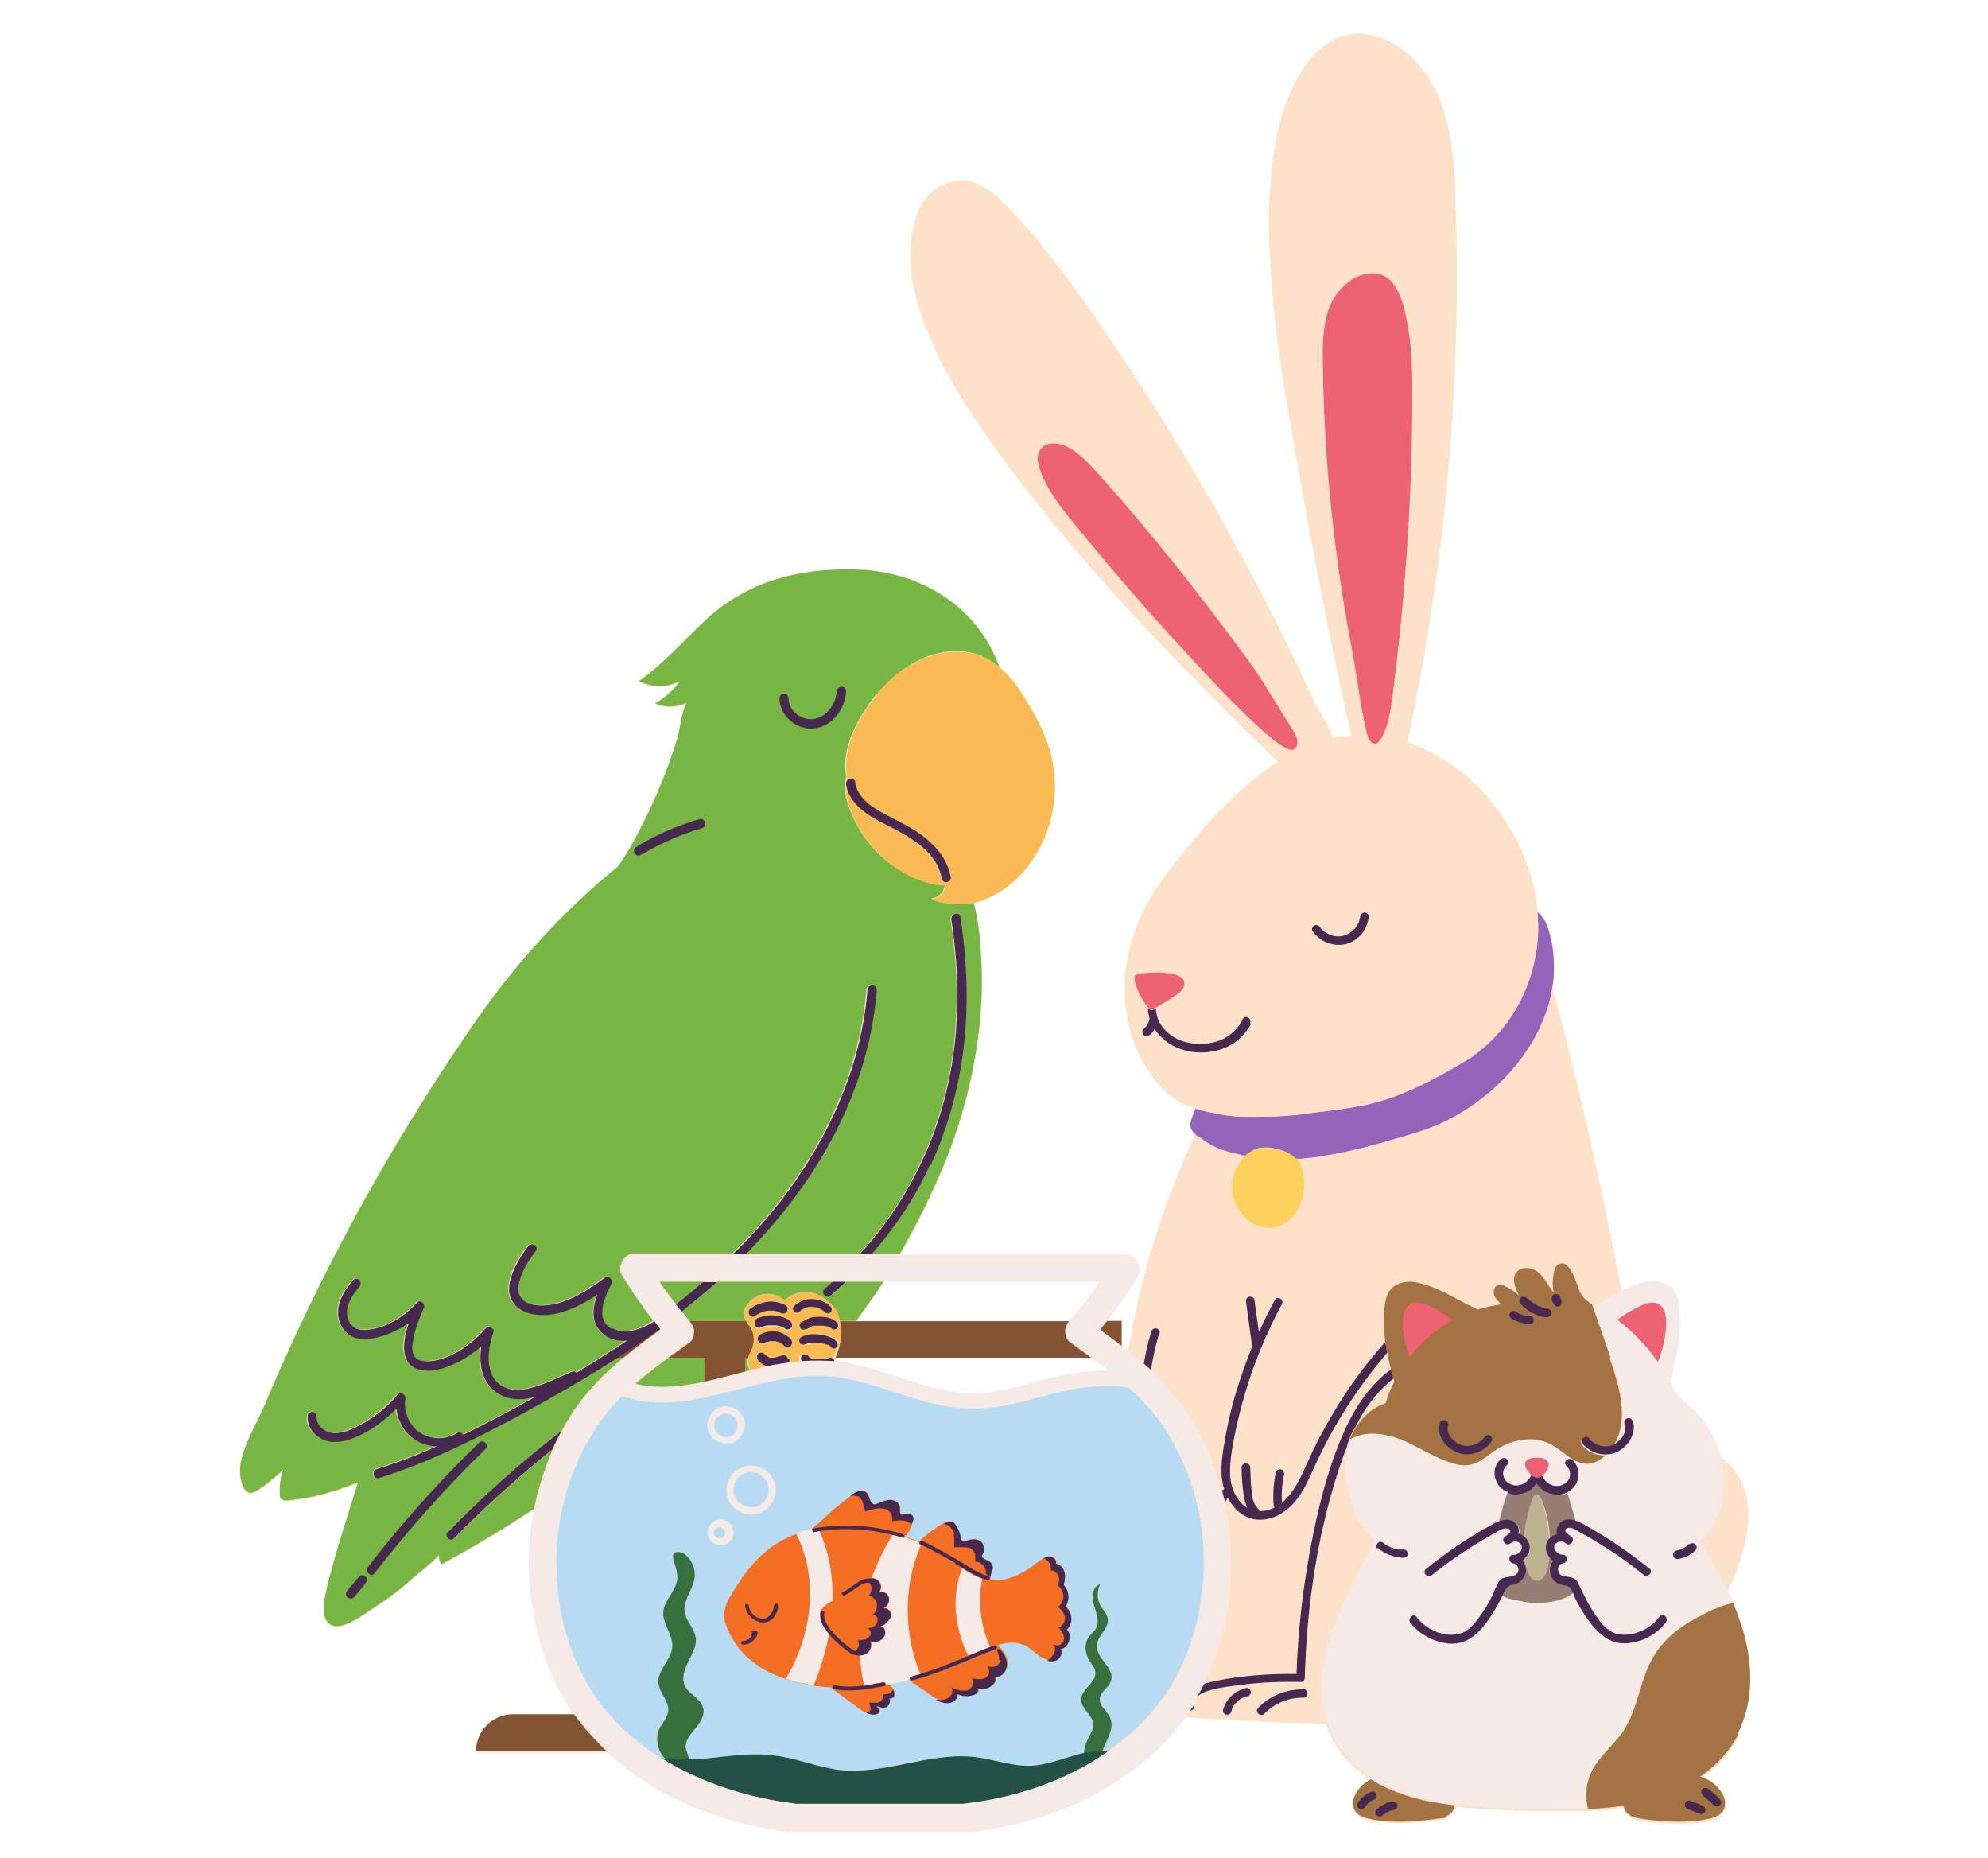 <?xml version="1.0" encoding="UTF-8"?>
<svg id="Camada_1" data-name="Camada 1" xmlns="http://www.w3.org/2000/svg" version="1.1" xmlns:xlink="http://www.w3.org/1999/xlink" viewBox="0 0 528.7 494">
  <defs>
    <style>
      .cls-1 {
        fill: #9265b9;
      }

      .cls-1, .cls-2, .cls-3, .cls-4, .cls-5, .cls-6, .cls-7, .cls-8, .cls-9, .cls-10, .cls-11, .cls-12, .cls-13, .cls-14, .cls-15, .cls-16, .cls-17 {
        stroke-width: 0px;
      }

      .cls-2 {
        fill: #967e72;
      }

      .cls-18 {
        clip-path: url(#clippath-2);
      }

      .cls-3 {
        fill: #a47343;
      }

      .cls-4 {
        fill: #fcd25d;
      }

      .cls-5 {
        fill: none;
      }

      .cls-6 {
        fill: #35703d;
      }

      .cls-19 {
        clip-path: url(#clippath-1);
      }

      .cls-20 {
        clip-path: url(#clippath-4);
      }

      .cls-7 {
        fill: #245146;
      }

      .cls-8 {
        fill: #77b643;
      }

      .cls-9 {
        fill: #845333;
      }

      .cls-21 {
        clip-path: url(#clippath);
      }

      .cls-10 {
        fill: #fde2c9;
      }

      .cls-22 {
        clip-path: url(#clippath-3);
      }

      .cls-11 {
        fill: #fabb54;
      }

      .cls-12 {
        fill: #b8dbf4;
      }

      .cls-13 {
        fill: #47284f;
        isolation: isolate;
      }

      .cls-14 {
        fill: #f5eae5;
      }

      .cls-15 {
        fill: #f46f24;
      }

      .cls-16 {
        fill: #ee6374;
      }

      .cls-17 {
        fill: #bfb290;
      }
    </style>
    <clipPath id="clippath">
      <rect class="cls-5" x="63.4" y="7.2" width="402.9" height="479.8"/>
    </clipPath>
    <clipPath id="clippath-1">
      <rect class="cls-5" x="420.9" y="424.4" width="45.4" height="61"/>
    </clipPath>
    <clipPath id="clippath-2">
      <rect class="cls-5" x="63.4" y="150.1" width="203.2" height="283.9"/>
    </clipPath>
    <clipPath id="clippath-3">
      <rect class="cls-5" x="451.4" y="386.3" width="15" height="38.1"/>
    </clipPath>
    <clipPath id="clippath-4">
      <rect class="cls-5" x="138.9" y="333" width="188.6" height="154"/>
    </clipPath>
  </defs>
  <g class="cls-21">
    <path class="cls-10" d="M292.7,340.8c-.7,1.1-1.5,2.2-2.2,3.3-.5.7-1,1.3-1.5,2-.2.3-.5.6-.7.9,0,0,0,0,0,0l-.4.5c-1,1.3-2,2.5-3.1,3.7h-57.1c2.5-3.4,5-6.9,7.3-10.4h57.7ZM290.3,361c1.6,1.2,3.3,2.4,4.9,3.7-4.8,0-9.7.6-14.1,1.6-4.8,1.1-9.5,2.7-14.3,3.6-4.8.9-9.6,1.1-14.4.2-9.1-1.6-17.7-5.7-26.8-7.4-1.3-.2-2.5-.4-3.8-.5.2-.4.4-.8.6-1.2h68ZM462.1,461c4.2-8.1,4.1-17.8,1.7-26.6-.8-2.8-1.8-5.6-2.9-8.2-.5-1.1-1-2.1-1.5-3.1,1.9-3.7,3.3-7.6,4.3-11.6,1.3-5.1,1.8-10.5.1-15.5-1.1-3.3-3.3-6.3-6.1-8.2-1.3-5.2-4-10-8-13.5-1.2-1-2.4-2-3.4-3.1-1-1.1-1.6-2.5-2.3-3.8.1-.4.3-.8.4-1.3,1.6-6.3,2.9-12.8,2-19.2-.2-1.3-.5-2.6-1.2-3.7-1.3-1.8-3.7-2.6-5.9-2.5-2.1.1-4.3.8-6.5,1.8-.6.2-1.1.5-1.6.8,0,0,0,0,0-.1-4.6-24.5-10-48.9-16.3-73-.6-2.5-1.3-4.9-2-7.4.5-2.9.6-5.8.3-8.8-.2-2.8-.8-5.5-1.8-8.1-.6-1.6-1.7-2.6-2.7-3.7-1.9-19.7-16.1-38.7-34.6-44.7,10.1-47.1,14.5-95.8,12.8-144.5-.3-10.2-1.1-20.9-5.8-29.9-4.7-9.1-14.6-16-23.7-13.5-6.7,1.9-11.4,8.3-14.3,15.1-4.2,9.8-5.4,20.9-5.6,31.9-.3,21.7,3.4,43.4,7.2,64.9,4.4,24.8,9.1,49.6,14.7,74.2-1.4,0-2.8.2-4.1.5-.3,0-.6.1-.9.2-1.7-4.1-4.3-8-6.1-11.9-3.1-6.8-6.4-13.5-9.7-20.1-6.6-13-13.5-25.8-20.9-38.3-8.3-14.1-17.1-27.9-26.4-41.3-7.3-10.5-14.9-20.9-23.9-30.1-3.4-3.4-7.5-6.9-12.3-6.6-13.5.9-14.2,18.9-12.1,28.5,3.4,15.1,11.7,28.6,20.7,41.2,22.1,31,48.9,58.1,76.1,84.8-4.6,2.9-8.9,6.6-12.9,10.5-6.3,6.1-11.8,12.8-17.1,19.8-5.1,6.8-8.8,14.8-10.2,23.2-1.6,10.3.5,21.4,6.6,29.9,1.8,2.5,4,4.9,6.6,6.5,1.7,1.1,3.5,1.8,5.4,2.4-.6.9-.9,2.2-1.2,3-.1.5-.3,1-.2,1.5,0,.8.5,1.5,1.1,2.1-5.8,12.5-10.5,25.4-13.9,38.8-1.6,6.3-2.9,12.7-4,19.1-.6-.4-1.1-.9-1.7-1.3v-6.6h-4.2c3-3.9,5.7-7.8,8.3-12,.6-.9.6-2.1.2-3.2-.4-1.4-1.5-2.6-3.4-2.6h-59.8c4.4-7.6,8.2-15.4,11.4-22.9,4.9-11.8,8.3-24.4,9.7-37.2.8-6.9.9-13.9.4-20.8-.3-4-.7-8.5-1.9-12.6.6-.1,1.2-.3,1.8-.5,4.3-1.5,8.1-4.2,11.1-7.5,6.9-7.9,9.9-18.6,8-29-.9-5-2.9-9.7-5.5-14.1-2.4-4.2-4.9-8.3-8.6-11.4-5.5-15.4-19.6-24.7-36.1-25.9-.3,0-.7,0-1.1,0-.7,0-1.4-.1-2.1-.1-14.6-.2-27.9,3.3-38.8,13.4-5.9,5.5-11.2,11.7-17.8,16.3,3.4,1.7,7.6,1.7,10.9,0-1.7,2.4-4,4.5-6.6,5.9,2.7,1.2,5.9,1.1,8.5-.2-1,.5-2.1,7.9-2.5,9.3-1,3.2-2.1,6.4-3.3,9.6-2.5,6.4-5.5,12.7-8.8,18.7-1.2,2.1-2.4,4.1-3.8,6-13.7,11.1-25.9,24.4-36.1,38.7-2.4,3.3-4.7,6.8-7,10.2-13.2,19.7-25.1,40.2-35.7,61.4-5.4,10.8-10.4,21.7-15.1,32.8-2.1,4.9-5.9,11.1-6.5,16.3-.3,2.5.5,9,4.3,6.6,2.6-1.6,4.9-3.6,7.1-5.7-.7,2.1-1,4.3-.9,6.5,0,.4,0,.9.3,1.2.5.6,1.4.6,2.2.5,6.6-.7,12.5-2.4,18.3-4.8-1.3,4.1-2.5,8.1-3.8,12.2-1.8,5.9-3.6,11.8-4.9,17.8-.5,2.4-.9,5,.5,7,2.7,3.8,10-2.1,12.5-3.7,3.8-2.4,7.3-5.1,10.6-8.1,1.2-1,4.8-3.8,6.7-5.9-.1.9,0,1.8.6,2.5,8.4-4.5,16.6-9.5,24.6-14.7-.8,4-1.2,8-1.3,12.1-.3,11.8,2.2,23.8,7.3,34.4,1.4,2.9,3,5.6,4.9,8.2h-16.3c-5.4,0-9.8,4.4-9.8,9.8h34.8c3.3,3,6.8,5.7,10.5,8.1,12.1,7.7,25.9,11.7,40.1,13.3.3,0,.5,0,.8,0h42.3c.3,0,.5,0,.8,0,12.7-1.4,24.9-4.7,36.1-10.9,8.9-4.9,17.1-11.6,23.1-19.9,5.3.4,10.6.6,15.9.9,7.1.5,14.2.7,21.4.8.4,1.3.9,2.7,1.6,3.9,2.4,4.7,6.2,8.5,10.6,11.3-1.7.8-3.2,2.1-4.2,4.1-.7,1.3-.9,2.9-.1,4.2.8,1.4,2.6,2,4.3,2.3,5.5,1.1,11.2.7,16.8,0s2.3-.3,3.3-.8,1.9-1.4,2.1-2.5c0-.1,0-.3,0-.4,2.7.3,5.5.5,8.2.7,4.8.3,9.7.4,14.5.5,4.1,0,8.3.1,12.4,0,3.3-.1,6.6-.4,9.8-.9,0,0,0,.2,0,.3.2,1.1,1.1,2,2.1,2.5s2.2.6,3.3.8c5.6.7,11.3,1.1,16.8,0,1.6-.3,3.4-.9,4.3-2.3.7-1.3.6-2.9-.1-4.2-1.4-2.6-3.5-4.1-6-4.8,4.2-3,7.8-6.7,10.1-11.3"/>
  </g>
  <g class="cls-19">
    <path class="cls-3" d="M462.1,461c4.2-8.1,4.1-17.8,1.7-26.6-.8-2.8-1.8-5.6-2.9-8.2-3.6.5-7.6,2.7-10.4,4.2-4.5,2.4-8.7,5.8-11.2,10.3-3.5,6.1-4,13.7-7.9,19.6-2.6,3.8-6.5,6.7-8.5,10.9-1.5,3.1-1.6,6.5-.9,9.8,3.3-.1,6.6-.4,9.8-.9,0,0,0,.2,0,.3.2,1.1,1.1,2,2.1,2.5s2.2.6,3.3.8c5.6.7,11.3,1.1,16.8,0,1.6-.3,3.4-.9,4.3-2.3.7-1.3.6-2.9-.1-4.2-1.4-2.6-3.5-4.1-6-4.8,4.2-3,7.8-6.7,10.1-11.3"/>
  </g>
  <path class="cls-3" d="M428.3,360.9c-1.6-4.7-3.2-9.4-4.9-14.1-1.3-.8-2.5-1.8-3.2-3.2-.8-1.7-2.6-9.5-5.9-7.3-.6.4-.9,1.1-1,1.8-.4,1.8-.5,3.8-.1,5.6-1.4-1.7-2.3-3.8-4-5.3-1.7-1.4-4.5-1.9-5.9-.1-1.4,1.7-.3,4.3.7,6.2-1.1-1.1-2.5-2-3.9-2.6-.4-.2-.9-.4-1.4-.3-1.1.1-1.7,1.5-1.4,2.6.3,1.1,1.2,1.8,2,2.6-2.2.3-4.3.8-6.4,1.4-.3-.2-.7-.4-1.1-.6-3-1.4-6.4-3.5-9.9-5-2.2-.9-4.4-1.6-6.5-1.8-2.2-.1-4.7.6-5.9,2.5-.8,1.1-1,2.4-1.2,3.7-.5,3.3-.3,6.6.1,9.9.1,1,.3,1.9.5,2.9.3,1.5.6,3,1,4.5.1.6.3,1.2.5,1.9,0,.2,0,.4.1.6,0,.2.1.5.2.7-.9,1.8-1.7,3.7-2.3,5.7-3.3.9-6,3.5-7.9,6.5-.7,1.1-1.2,2.2-1.7,3.3,4.5-2.7,10.6-1.4,15.4.9,4.2,1.9,8.1,4.5,12.6,5.7,4.5,1.2,6.6-.8,10.2-3.4,4.3-3.1,10.4-4.4,15.1-1.9,3.4,1.8,6.2,5.5,10,5.2,1.9-.1,3.6-1.2,4.9-2.5,0,0,0,0,0,0-2.3,0-4.7-.8-6.2-2.7-.4-.5-.5-1.1,0-1.6.4-.4,1.2-.5,1.6,0,1.5,1.8,4.1,2.6,6.3,1.7.2,0,.4-.2.6-.3,4-6.8,1.3-15.8-1.2-22.9"/>
  <path class="cls-14" d="M459.4,423c-2.2-4.5-4.7-8.9-7.2-13.2.2-.2.4-.3.6-.5,2.9-2.7,4.6-6.5,5.3-10.4.7-3.7.6-7.5-.3-11.1-1.3-5.2-4-10-8-13.5-1.2-1-2.4-2-3.4-3.1-1-1.1-1.6-2.5-2.3-3.8.1-.4.3-.8.4-1.3,1.6-6.3,2.9-12.8,2-19.2-.2-1.3-.5-2.6-1.2-3.7-1.3-1.8-3.7-2.6-5.9-2.5-2.1.1-4.3.8-6.5,1.8-.6.2-1.1.5-1.6.8-2.6,1.2-5.1,2.6-7.4,3.8-.1,0-.3-.2-.4-.2,1.6,4.7,3.3,9.4,4.9,14.1,2.5,7.1,5.2,16.1,1.2,22.9,1.8-1,3.4-3.3,2.5-5.4-.2-.6.3-1.2.8-1.4.6-.2,1.2.2,1.4.8.7,1.7.2,3.7-.8,5.2-.8,1.3-2.1,2.4-3.5,3-.9.4-1.8.6-2.7.6,0,0,0,0,0,0-1.4,1.3-3.1,2.4-4.9,2.5-3.8.2-6.6-3.4-10-5.2-4.7-2.5-10.8-1.2-15.1,1.9-3.6,2.6-5.7,4.5-10.2,3.4-4.5-1.2-8.4-3.7-12.6-5.7-4.9-2.3-11-3.6-15.4-.9-.2.5-.4,1-.5,1.5,0,0,0,.1,0,.2-1.4,4.9-.8,10.3.8,15.2.9,2.9,2.2,5.7,4.3,8,.6.7,1.3,1.3,2,1.8,0,0,0,0,0,0-1.4,2.8-2.9,5.7-4.3,8.5-3.5,6.8-6.9,13.8-8.7,21.2-1.5,6.1-1.7,12.6.2,18.6.4,1.3.9,2.7,1.6,3.9,2.4,4.7,6.2,8.5,10.6,11.3,2.2,1.4,4.6,2.6,7.1,3.5,4.8,1.8,9.9,2.8,15,3.4,2.7.3,5.5.5,8.2.7,4.8.3,9.7.4,14.5.5,4.1,0,8.3.1,12.4,0-.7-3.3-.6-6.8.9-9.8,2-4.2,5.9-7.1,8.5-10.9,3.9-5.9,4.4-13.5,7.9-19.6,2.6-4.5,6.7-7.9,11.2-10.3,2.8-1.5,6.8-3.7,10.4-4.2-.5-1.1-1-2.1-1.5-3.1"/>
  <path class="cls-8" d="M199,361h-.8v4.1c.5-.1,1.1-.3,1.6-.4-.9-.9-1.3-2.2-.8-3.7"/>
  <g class="cls-18">
    <path class="cls-8" d="M233.4,184.4c2.9-3.6,6.7-6.7,10.8-8.8,5.9-2.9,13.1-3.6,18.8-.2,1,.6,2,1.3,2.8,2-5.5-15.4-19.6-24.7-36.1-25.9-.3,0-.7,0-1.1,0-.7,0-1.4-.1-2.1-.1-14.6-.2-27.9,3.3-38.8,13.4-5.9,5.5-11.2,11.7-17.8,16.3,3.4,1.7,7.6,1.7,10.9,0-1.7,2.4-4,4.5-6.6,5.9,2.7,1.2,5.9,1.1,8.5-.2-1,.5-2.1,7.9-2.5,9.3-1,3.2-2.1,6.4-3.3,9.6-2.5,6.4-5.5,12.7-8.8,18.7-1.2,2.1-2.4,4.1-3.8,6-13.7,11.1-25.9,24.4-36.1,38.7-2.4,3.3-4.7,6.8-7,10.2-13.2,19.7-25.1,40.2-35.7,61.4-5.4,10.8-10.4,21.7-15.1,32.8-2.1,4.9-5.9,11.1-6.5,16.3-.3,2.5.5,9,4.3,6.6,2.6-1.6,4.9-3.6,7.1-5.7-.7,2.1-1,4.3-.9,6.5,0,.4,0,.9.3,1.2.5.6,1.4.6,2.2.5,6.6-.7,12.5-2.4,18.3-4.8-1.3,4.1-2.5,8.1-3.8,12.2-1.8,5.9-3.6,11.8-4.9,17.8-.5,2.4-.9,5,.5,7,2.7,3.8,10-2.1,12.5-3.7,3.8-2.4,7.3-5.1,10.6-8.1,1.2-1,4.8-3.8,6.7-5.9-.1.9,0,1.8.6,2.5,8.4-4.5,16.6-9.5,24.6-14.7,1.1-5.4,2.8-10.7,5-15.8-9.2,7.4-17.9,15.2-26.1,23.6-1.1,1.1-2.8-.6-1.7-1.7,9.2-9.5,19.1-18.3,29.5-26.4.2-.2.4-.2.6-.3.7-1.3,1.5-2.7,2.3-4,3.9-6.2,8.8-11.2,14.3-15.7h-1.8c-8.4,5.5-17.1,10.5-25.9,15.2-12.1,6.5-24.4,12.7-37.6,16.8-1.5.5-2.1-1.9-.6-2.4,5.4-1.7,10.7-3.7,15.9-6-2.2-.1-4.4-.8-6.2-2.1-2.6-1.9-4.1-4.8-4.5-7.9-3.5,3.5-7.8,6.5-12.4,8.1-2.6.9-5.6,1-8-.4-2-1.2-3.4-3.3-3.2-5.7,0-1.6,2.5-1.6,2.4,0-.1,2.2,1.7,3.9,3.8,4.3,2.5.4,5-.6,7.2-1.7,4.1-2.1,7.6-5,10.6-8.4.9-1,2.2.1,2,1.2-.5,3.3.9,6.8,3.6,8.7,3,2.2,7.1,2.2,10.2.3.7-.4,1.3,0,1.6.5,6.1-2.9,12-6.1,17.9-9.4.4-.2.8-.4,1.2-.7-3,.8-6.1,1-8.8-.3-5.2-2.4-6.3-7.9-5.5-13.1-1.7,1.5-3.6,2.8-5.7,3.9-2.9,1.5-6.3,2.8-9.6,2.5-6.5-.7-5.8-7.2-4-12.6-1.4,1-2.9,1.9-4.5,2.5-2.9,1.2-6.7,2.4-9.8,1.4-2.8-.9-4.4-3.7-4.5-6.5-.1-3.4,1.9-6.3,4-8.8,1-1.2,2.7.5,1.7,1.7-1.7,2-3.4,4.4-3.3,7.1.1,2.9,2.1,4.5,4.9,4.4,5.3-.3,10.2-3.3,13.6-7.2,1-1.1,2.5.3,1.9,1.5-1.4,3-2.6,6.3-3,9.6-.2,1.5,0,3.2,1.5,4,1,.6,2.4.6,3.5.4,5.6-.7,10.9-4.6,14.5-8.8.8-.9,2.4,0,2,1.2-1.8,5-2.5,12.9,3.9,14.9,2.6.8,5.4.1,7.9-.7,3.1-1,6-2.4,8.9-3.7.5-.2,1,0,1.4.2,4.5-2.7,9-5.5,13.4-8.5-2,.1-3.9-.2-5.6-1.3-3.9-2.5-3.6-6.9-2.3-10.9-5.4,3.5-11.8,6.7-18.1,4.9-3.3-.9-5.6-3.5-5.3-7,.3-3.9,2.7-7.8,5-10.8.9-1.3,3,0,2.1,1.2-1.9,2.7-4,5.9-4.6,9.2-.5,3.4,2.1,5.1,5.2,5.3,6.6.4,12.7-3.7,17.8-7.4,1.1-.8,2.2.7,1.7,1.7-1.7,3.3-4.5,9.4,0,11.8,3.4,1.8,8.2.2,11.3-2-3-3.8-5.7-7.8-8.3-12-.9-1.5-.5-3.2.5-4.4.6-.8,1.5-1.4,2.9-1.4h26c2.1-2.1,4.1-4.2,6.1-6.3,15.9-17.7,27.6-39.9,29.5-63.8.1-1.6,2.6-1.6,2.4,0-1,13.5-5.1,26.6-11.4,38.7-6.1,11.7-14.1,22.2-23.3,31.5h30.4c2.5-2.8,4.9-5.7,7.2-8.8,8-11.1,13.5-23.7,16.4-37.1,3-14.1,2.9-28.8.7-43-.2-1.5,2.1-2.2,2.4-.7,1.3,8.4,1.9,16.9,1.6,25.4-.5,14-3.6,27.9-9.5,40.6-4,8.6-9.3,16.5-15.4,23.6h7.4c4.4-7.6,8.2-15.4,11.4-22.9,4.9-11.8,8.3-24.4,9.7-37.2.8-6.9.9-13.9.4-20.8-.3-4-.7-8.5-1.9-12.6-1.4.3-2.8.5-4.3.4-1.3,0-2.6,0-3.9-.3-1-.2-2.2-.5-3-1.2,1.9,0,3.3-1.6,3.6-3.4-.6,0-1.2,0-1.7-.1-5.4-.7-11.1-3.9-15-7.4-1.9-1.7-3.5-3.6-4.9-5.6-1.7-2.4-3-5.1-4-7.8-.8-2.3-1.3-4.8-.8-7.2,0-.2.1-.5.2-.7-.7-3.1-.3-6.3.8-9.5,1.5-4.7,4.5-9.1,7.3-12.7"/>
  </g>
  <path class="cls-8" d="M187.4,367.8v-6.8h-9.6c-3.1,2.3-6.2,4.7-9.2,7.2,6.1,1.6,12.5.9,18.8-.4"/>
  <path class="cls-8" d="M198.4,351.2c-.5-.9-.9-1.8-.4-3,.8-2,2.6-3.5,4.7-4,2.1-.5,4.4.1,6,1.6,1.4-1.4,3.4-2.2,5.4-2.3,3,0,5.9,1.9,7.7,4.2.4.5.7,1.1,1,1.8.2.5.4,1.1.5,1.7h4.4c2.5-3.4,5-6.9,7.3-10.4h-9.9c-1.3,1.2-2.6,2.4-4,3.6-1.2,1-2.9-.7-1.7-1.7.7-.6,1.4-1.3,2.1-1.9h-30.7c-3.1,2.8-6.2,5.4-9.5,7.9.7.8,1.3,1.7,2,2.5h15.1"/>
  <path class="cls-13" d="M247.5,309.8c5.9-12.7,9-26.6,9.5-40.6.3-8.5-.3-17-1.6-25.4-.2-1.5-2.6-.9-2.4.7,2.2,14.2,2.3,28.9-.7,43-2.8,13.4-8.4,26-16.4,37.1-2.2,3.1-4.6,6-7.2,8.8h3.2c6.2-7.1,11.5-15,15.4-23.6"/>
  <path class="cls-13" d="M221,344.4c1.4-1.2,2.7-2.4,4-3.6h-3.6c-.7.6-1.4,1.3-2.1,1.9-1.2,1,.5,2.8,1.7,1.7"/>
  <path class="cls-9" d="M187.4,367.8c3-.6,5.9-1.4,8.8-2.2.7-.2,1.3-.4,2-.5v-4.1h.8c0,0,0,0,0-.1.1-.4.3-.8.5-1.2,1-1.9,1.4-4.4.3-6.4-.4-.7-1-1.4-1.4-2.1h-15.1c0,0,.1.2.2.3.2.2.5.5.6.8.5.8.6,1.7.4,2.5,0,0,0,0,0,.1,0,0,0,.1,0,.2-.1.6-.4,1.1-.9,1.7-.2.2-.5.4-.8.6-1.7,1.2-3.3,2.4-5,3.6h9.6v6.8"/>
  <path class="cls-9" d="M152.7,455.8h-16.3c-5.4,0-9.8,4.4-9.8,9.8h34.8c-3.2-3-6.2-6.2-8.7-9.8"/>
  <path class="cls-9" d="M298.3,357.8v-6.6h-4.2c-.6.8-1.2,1.5-1.8,2.2,2,1.4,4,2.9,5.9,4.4"/>
  <path class="cls-9" d="M223.3,351.2c.5,2.1.4,4.4,0,6.3-.2,1.2-.6,2.4-1.1,3.5h68c-1.7-1.2-3.4-2.5-5.1-3.7,0,0,0,0-.1-.1-.2-.1-.4-.3-.6-.4-.5-.5-.8-1.1-1-1.7v-.2c0,0,0,0,0,0-.2-.8-.1-1.7.4-2.6.2-.3.4-.6.7-.8,0,0,.1-.1.1-.2h-61.5"/>
  <path class="cls-9" d="M164,361h1.8c3.1-2.6,6.5-5.1,9.8-7.5,0,0-.2-.2-.2-.3-1.4,1-2.7,2-4.1,2.9-2.4,1.7-4.8,3.3-7.3,4.9"/>
  <path class="cls-11" d="M214.7,357.4c-.5.3-1.2.2-1.5-.4-.3-.5-.1-1.2.4-1.5,1.7-.8,3.5-.9,5.3-.6,1.4.2,3.1.7,4.1,1.8.4.4.4,1.1,0,1.5s-1.1.4-1.5,0h-.1c0-.1,0-.2,0-.2,0,0,0,0,0,0h-.1c-.1-.2-.3-.2-.4-.3h-.2c0-.1,0-.1,0-.1,0,0,0,0,0,0-.6-.2-1.3-.4-1.9-.5,0,0,0,0,0,0s0,0,0,0h-.3c-.2,0-.4,0-.6,0-.4,0-.7,0-1.1,0h-.2s-.1,0-.1,0c-.2,0-.3,0-.5.1-.4,0-.6.2-.8.3ZM213.4,351.5c.9-.4,1.7-.9,2.6-1.2.8-.2,1.6-.3,2.4-.2,1.5,0,3.3.4,4.4,1.5.4.4.4,1.1,0,1.6s-1.1.4-1.5,0c0,0-.3-.3-.1-.1-.1,0-.2-.2-.4-.2h-.2c0-.1,0-.1,0-.1t0,0c-.1,0-.3,0-.4-.1-.3,0-.6-.2-1-.2,0,0,0,0,0,0h-.3c-.2,0-.3,0-.5,0-.3,0-.7,0-1,0h-.3s0,0,0,0c-.2,0-.3,0-.5,0-.1,0-.3,0-.4.1h0s-.3.2-.3.2c-.4.2-.8.4-1.2.6-.5.2-1.2.2-1.5-.4-.3-.5-.1-1.3.4-1.5ZM208.6,357.8c-.2-.2-.4-.4-.6-.6,0,0-.2-.1-.2-.1-.1,0-.3-.2-.4-.2h-.2c-.1-.2-.3-.2-.4-.2-.1,0-.3,0-.4-.1h-.4c0,0,0,0,0,0h-.2c-.1,0-.3,0-.4,0s-.3,0-.4,0h-.2c-.3,0-.5.2-.8.3h0s-.2,0-.2,0c-.1,0-.3.1-.4.2-.6.4-1.3.1-1.7-.4-.4-.6-.1-1.3.4-1.7,2.5-1.6,6.2-1.1,8.2,1.2.4.5.5,1.2,0,1.7-.4.5-1.3.5-1.7,0ZM201.3,350.9c2.8-1.3,6.2-1.2,8.8.6.6.4.8,1,.4,1.7-.3.6-1.1.8-1.7.4-.3-.2-.5-.3-.8-.5-.1,0-.3-.1-.4-.2.2,0-.2,0-.3,0-.3-.1-.6-.2-.9-.2-.1,0-.3,0-.4,0,0,0-.2,0-.3,0-.3,0-.6,0-.9,0-.2,0-.3,0-.5,0,0,0-.1,0-.1,0h-.1c-.3,0-.6.1-.9.2-.2,0-.3.1-.5.2,0,0,0,0,0,0h-.2c-.6.4-1.3.2-1.7-.3-.3-.5-.1-1.4.4-1.7ZM199.7,347.7c1.4-.9,2.9-1.5,4.5-1.7,1.6-.2,3.2.2,4.7.9.6.3.8,1.1.4,1.7-.3.6-1.1.7-1.7.4-1-.5-2.2-.7-3.3-.6-1.2.1-2.3.7-3.4,1.3-.6.3-1.3.1-1.7-.4-.3-.6-.1-1.3.4-1.7ZM211,347.4c.6-.8,1.4-1.2,2.3-1.6.3-.1.8-.3,1.2-.4.5,0,.9-.1,1.4-.1,1.8,0,3.7.8,5,2,.4.4.4,1.1,0,1.5-.4.4-1.1.4-1.5,0-.9-.8-2.2-1.3-3.3-1.4-.7,0-1.3,0-2,.3-.4.2-1,.4-1.2.7-.3.5-1,.7-1.5.4-.5-.3-.7-1-.4-1.5ZM223.4,357.5c.3-1.9.4-4.2,0-6.3-.1-.6-.3-1.2-.5-1.7-.3-.6-.6-1.3-1-1.8-1.8-2.3-4.6-4.2-7.7-4.2-2,0-4,.9-5.4,2.3-1.6-1.4-3.9-2.1-6-1.6-2.1.5-3.9,2-4.7,4-.5,1.2-.2,2.1.4,3,.4.7,1,1.3,1.4,2.1,1.1,1.9.7,4.5-.3,6.4-.2.4-.4.8-.5,1.2,0,0,0,0,0,.1-.5,1.5,0,2.8.8,3.7,1.8-.5,3.6-.9,5.5-1.3-.3,0-.5,0-.8,0-1.2-.2-2.3-1-3.2-1.8-.5-.5-.4-1.2,0-1.7.4-.5,1.3-.5,1.7,0,.2.2.3.3.5.5,0,0,0,0,.1,0l.3.2c.1,0,.2.1.3.2s0,0,0,0c0,0,0,0,0,0,.1,0,.2,0,.4.1,0,0,.1,0,.2,0,0,0,.2,0,.2,0,.1,0,.2,0,.3,0,0,0,.2,0,.2,0,.1,0,.3,0,.4-.1.6-.1,1.2-.3,1.8-.5.7-.2,1.3.2,1.5.8.2.6-.2,1.3-.9,1.5-.1,0-.3,0-.5.1,1.7-.3,3.3-.5,5-.6,0,0-.1-.1-.2-.2-.4-.5-.4-1.1,0-1.5.4-.4,1.2-.4,1.5,0l.3.3h0c0,0,0,.1,0,.1l.3.2h.2c0,0,0,.1,0,.1h0s.2.1.2.1c.1,0,.2,0,.4.1.1,0,.2,0,.4,0h.2c.6,0,1.2,0,1.7,0,0,0,0,0,0,0h.2c.2,0,.3,0,.5-.1.3,0,.6-.1.9-.2.6-.2,1.2.2,1.3.8,0,0,0,.2,0,.3,0,0,.1,0,.2,0,.2-.4.4-.8.6-1.2.5-1.1.9-2.3,1.1-3.5"/>
  <path class="cls-13" d="M200.9,349.8c1.1-.7,2.2-1.2,3.4-1.3,1.1-.1,2.3,0,3.3.6.6.3,1.3.2,1.7-.4.3-.5.2-1.4-.4-1.7-1.5-.7-3.1-1.1-4.7-.9-1.6.2-3.1.8-4.5,1.7-.6.3-.8,1.1-.4,1.7.3.6,1.1.8,1.7.4"/>
  <path class="cls-13" d="M200.8,352.5c.4.6,1.1.7,1.7.4h.2c0,0,0,0,0-.1.1,0,.3-.1.5-.2.3,0,.6-.2.9-.2h.1s0,0,.1,0c.2,0,.3,0,.5,0,.3,0,.6,0,.9,0,0,0,.2,0,.3,0,.1,0,.3,0,.4,0,.3,0,.6.1.9.2,0,0,.5.2.3,0,.1,0,.3.1.4.2.3.1.6.3.8.5.5.4,1.4.1,1.7-.4.3-.6.1-1.3-.4-1.7-2.6-1.8-6-1.9-8.8-.6-.6.3-.8,1.1-.4,1.7"/>
  <path class="cls-13" d="M210.3,357.8c.5-.5.4-1.2,0-1.7-2-2.3-5.6-2.8-8.2-1.2-.5.3-.8,1.1-.4,1.7.3.5,1.1.8,1.7.4.1,0,.3-.2.4-.2h.2c0,0,0,0,0,0,.3,0,.5-.2.8-.2h.2c.1,0,.3,0,.4,0s.3,0,.4,0h.2s0,0,0,0h.4c.1.1.3.1.4.2.1,0,.3,0,.4.1h.2c.1.2.3.3.4.3,0,0,.2.1.2.1.2.2.4.4.6.6.4.5,1.3.5,1.7,0"/>
  <path class="cls-13" d="M209.5,361.2c-.2-.6-.8-1-1.5-.8-.6.1-1.2.3-1.8.5-.1,0-.3,0-.4.1,0,0-.1,0-.2,0-.1,0-.2,0-.3,0s-.2,0-.2,0c0,0-.2,0-.2,0-.1,0-.2,0-.4-.1,0,0,0,0,0,0,0,0,0,0,0,0-.1,0-.2-.1-.3-.2l-.3-.2s0,0-.1,0c-.2-.2-.4-.3-.5-.5-.5-.5-1.3-.5-1.7,0-.4.5-.5,1.2,0,1.7.8.9,2,1.6,3.2,1.8.3,0,.5,0,.8,0,1-.2,1.9-.4,2.9-.5.2,0,.3,0,.5-.1.6-.2,1.1-.9.9-1.5"/>
  <path class="cls-13" d="M211.4,348.9c.6.3,1.2,0,1.5-.4.2-.3.8-.5,1.2-.7.6-.3,1.2-.4,2-.3,1.2,0,2.5.6,3.3,1.4.4.4,1.1.4,1.5,0,.4-.4.4-1.1,0-1.5-1.3-1.3-3.2-2-5-2-.5,0-.9,0-1.4.1-.4,0-.9.3-1.2.4-.9.4-1.7.8-2.3,1.6-.3.5,0,1.2.4,1.5"/>
  <path class="cls-13" d="M214.5,353.4c.4-.2.8-.4,1.2-.6l.3-.2h0s0,0,0,0c.1,0,.2,0,.4-.1.1,0,.3,0,.5,0t0,0h.3c.3,0,.7,0,1,0,.2,0,.3,0,.5,0h.3s0,0,0,0c0,0,0,0,0,0,.3,0,.6.1,1,.2.1,0,.3,0,.4.1t0,0h0s.2.1.2.1c.1,0,.2.1.4.2-.2-.1,0,0,.1.1.4.4,1.1.4,1.5,0s.4-1.1,0-1.6c-1.1-1.1-2.9-1.5-4.4-1.5-.8,0-1.6,0-2.4.2-.9.2-1.7.8-2.6,1.2-.5.2-.7,1-.4,1.5.3.6,1,.6,1.5.4"/>
  <path class="cls-13" d="M216,357.1s.1,0,.1,0h.2c.4,0,.7,0,1.1,0,.2,0,.4,0,.6,0h.3s0,0,0,0c0,0,0,0,0,0,.7.1,1.3.3,1.9.5,0,0,0,0,0,0,0,0,0,0,0,0h.2c.1.2.3.2.4.3h.1c0,0,0,.1,0,.2,0,0,0,0,0,0h.1c.4.6,1.1.6,1.5.1s.4-1.1,0-1.5c-1-1.1-2.7-1.6-4.1-1.8-1.8-.3-3.7-.2-5.3.6-.5.3-.7,1-.4,1.5.3.6,1,.6,1.5.4.2,0,.5-.2.8-.3.2,0,.3,0,.5-.1"/>
  <path class="cls-13" d="M220.1,361.2c-.3,0-.6.2-.9.2-.2,0-.3,0-.5,0h-.2s0,0,0,0c-.6,0-1.2,0-1.7,0h-.2c-.1,0-.2,0-.4-.1-.1,0-.2,0-.4-.1h-.2c0,0,0-.1,0-.1h0s-.2-.1-.2-.1l-.3-.2h0s0-.1,0-.1l-.3-.3c-.4-.4-1.2-.4-1.5,0-.4.5-.4,1.1,0,1.5,0,0,.1.1.2.2,2.8-.2,5.5-.3,8.4,0,0,0,0-.2,0-.3-.2-.6-.8-.9-1.3-.8"/>
  <path class="cls-13" d="M222.5,183.7c-.1,3.4-2.6,7-6.2,7.5-3.2.4-6.6-2.2-6.6-5.5,0-1.6-2.4-1.6-2.4,0,0,4.6,4.6,8.5,9.1,8,4.9-.5,8.4-5.2,8.6-9.9,0-1.6-2.4-1.6-2.4,0"/>
  <path class="cls-11" d="M250.4,233.7c-1.2-6.5-7.1-10.3-12.5-13.2-5.1-2.7-12-5.5-13-12-.2-1.5,2.1-2.2,2.4-.6.5,3.2,2.8,5.4,5.4,7.1,2.8,1.8,5.9,3.1,8.8,4.8,5.1,2.9,10.1,7.2,11.2,13.3.3,1.5-2.1,2.2-2.4.7ZM244.2,175.7c-4.2,2-7.9,5.1-10.8,8.8-2.9,3.5-5.8,8-7.3,12.7-1,3.1-1.4,6.4-.8,9.5,0,.2-.1.5-.2.7-.5,2.4,0,4.8.8,7.2.9,2.8,2.3,5.4,4,7.8,1.4,2,3.1,3.9,4.9,5.6,3.8,3.5,9.6,6.7,15,7.4.5,0,1.1.1,1.7.1-.3,1.7-1.7,3.4-3.6,3.4.8.8,2,1,3,1.2,1.3.3,2.6.2,3.9.3,1.6,0,2.9,0,4.3-.4.6-.1,1.2-.3,1.8-.5,4.3-1.5,8.1-4.2,11.1-7.5,6.9-7.9,9.9-18.6,8-29-.9-5-2.9-9.7-5.5-14.1-2.4-4.2-4.9-8.3-8.6-11.4-.9-.7-1.8-1.4-2.8-2-5.7-3.3-12.9-2.6-18.8.2"/>
  <path class="cls-8" d="M175.4,340.8c.7,1.1,1.5,2.2,2.3,3.3.5.7,1,1.4,1.6,2.1l.4.5s0,.1.2.2c2.5-2,5-4,7.4-6.1h-11.7"/>
  <path class="cls-13" d="M187.1,340.8c-2.4,2.1-4.9,4.1-7.4,6.1,0,0,0,0,0,0,0,0,.2.2.2.3.1.2.3.3.4.5.3.4.6.7.9,1.1,3.2-2.5,6.4-5.2,9.5-7.9h-3.6"/>
  <path class="cls-13" d="M233.1,263.2c.1-1.6-2.3-1.6-2.4,0-1.9,24-13.6,46.2-29.5,63.8-2,2.2-4,4.3-6.1,6.3h3.4c9.2-9.4,17.2-19.8,23.3-31.5,6.3-12,10.3-25.1,11.4-38.7"/>
  <path class="cls-13" d="M169.8,227.5c.4,0,.7-.2.9-.4.1,0,.2,0,.3-.1,4.9-2.9,10.2-5.2,15.7-6.8,1.5-.4.9-2.8-.6-2.4-5.7,1.6-11.2,4-16.3,7-.1,0-.2.2-.3.3-1.3.3-1.2,2.4.3,2.4"/>
  <path class="cls-13" d="M162.6,353.2c-4.5-2.4-1.7-8.5,0-11.8.5-1-.6-2.4-1.7-1.7-5.1,3.7-11.2,7.8-17.8,7.4-3.1-.2-5.8-1.9-5.2-5.3.5-3.3,2.6-6.6,4.6-9.2.9-1.3-1.2-2.5-2.1-1.2-2.3,3.1-4.6,6.9-5,10.8-.3,3.5,2,6.1,5.3,7,6.2,1.7,12.7-1.4,18.1-4.9-1.4,3.9-1.7,8.3,2.3,10.9,1.7,1.1,3.6,1.4,5.6,1.3-4.4,2.9-8.9,5.8-13.4,8.5-.3-.3-.8-.4-1.4-.2-3,1.3-5.9,2.7-8.9,3.7-2.5.8-5.3,1.5-7.9.7-6.4-2-5.7-9.9-3.9-14.9.4-1.1-1.3-2.1-2-1.2-3.5,4.2-8.9,8.1-14.5,8.8-1.1.1-2.4.1-3.5-.4-1.5-.8-1.7-2.5-1.5-4,.4-3.3,1.6-6.6,3-9.6.6-1.2-1-2.6-1.9-1.5-3.4,3.9-8.4,6.9-13.6,7.2-2.8.2-4.8-1.5-4.9-4.4-.1-2.7,1.6-5.1,3.3-7.1,1-1.2-.7-2.9-1.7-1.7-2.1,2.5-4.1,5.4-4,8.8.1,2.8,1.7,5.6,4.5,6.5,3.1,1,6.9-.2,9.8-1.4,1.6-.7,3.1-1.5,4.5-2.5-1.8,5.4-2.5,11.9,4,12.6,3.3.4,6.7-1,9.6-2.5,2.1-1.1,3.9-2.4,5.7-3.9-.8,5.1.3,10.7,5.5,13.1,2.8,1.3,5.8,1.1,8.8.3-.4.2-.8.5-1.2.7-5.9,3.3-11.8,6.4-17.9,9.4-.3-.5-1-.9-1.6-.5-3.1,1.9-7.2,1.9-10.2-.3-2.7-1.9-4.1-5.4-3.6-8.7.2-1.1-1.2-2.2-2-1.2-3,3.5-6.5,6.3-10.6,8.4-2.2,1.1-4.7,2.2-7.2,1.7-2.1-.4-3.9-2.1-3.8-4.3,0-1.6-2.4-1.6-2.4,0-.1,2.4,1.2,4.5,3.2,5.7,2.4,1.5,5.4,1.3,8,.4,4.6-1.5,8.9-4.6,12.4-8.1.4,3.1,1.9,6,4.5,7.9,1.8,1.3,4,2,6.2,2.1-5.2,2.3-10.4,4.3-15.9,6-1.5.5-.9,2.8.6,2.4,13.1-4.1,25.5-10.3,37.6-16.8,8.8-4.8,17.5-9.8,25.9-15.2,2.4-1.6,4.9-3.2,7.3-4.9,1.4-1,2.7-1.9,4.1-2.9-.5-.6-1-1.3-1.5-2-3.1,2.1-7.8,3.8-11.3,2"/>
  <path class="cls-13" d="M252.8,233.1c-1.1-6.1-6.1-10.4-11.2-13.3-2.9-1.7-6-3-8.8-4.8-2.6-1.6-4.9-3.9-5.4-7.1-.2-1.6-2.6-.9-2.4.6,1,6.5,7.8,9.3,13,12,5.5,2.9,11.3,6.7,12.5,13.2.3,1.5,2.6.9,2.4-.7"/>
  <path class="cls-13" d="M119.1,407.3c-1.1,1.1.6,2.9,1.7,1.7,8.2-8.4,17-16.3,26.1-23.6.7-1.6,1.5-3.2,2.3-4.7-.2,0-.4,0-.6.3-10.4,8.1-20.3,16.9-29.5,26.4"/>
  <path class="cls-13" d="M129.1,385.3c1.1-1.1-.6-2.8-1.7-1.7-10.6,10.3-20.5,21.3-29.5,33-1,1.2.8,3,1.7,1.7,9.1-11.7,18.9-22.7,29.5-33"/>
  <path class="cls-13" d="M95.5,419.2c-1,1.2-2.1,2.4-3.1,3.7-.2.3-.4.5-.4.9s.1.7.4.9c.5.4,1.3.5,1.7,0,1-1.2,2.1-2.4,3.1-3.7.2-.3.4-.5.4-.9s-.1-.7-.4-.9c-.5-.4-1.3-.5-1.7,0"/>
  <path class="cls-10" d="M346.6,451.4c-3.9-.1-7.7,1.5-10.4,4.3-1,1.1-2.6-.5-1.6-1.6,3.1-3.2,7.5-5.1,12-4.9,1.5,0,1.5,2.3,0,2.3ZM331.9,451.1c-.3,0-.6.1-.9.2h-.2c0,0,0,0,0,0-.1,0,0,0,0,0h0c-.1,0-.3.1-.4.2-.3.1-.5.3-.8.5h-.2c-.1.2-.2.3-.3.4-.2.2-.4.4-.6.7v.2c-.1,0-.1,0-.1,0,0,.1-.2.3-.3.4-.2.2-.3.5-.4.8,0,0,0,0,0,0,0,0,0,0,0,0s0,0,0,0v.2c-.1.1-.2.3-.2.4-.2.6-.8.9-1.4.8-.6-.1-1-.8-.8-1.4.8-2.8,3.2-5,6-5.6.6-.1,1.2.2,1.4.8.2.6-.2,1.3-.8,1.4ZM352.2,439.3c1.8-7.4,5.3-14.4,8.7-21.2,1.4-2.8,2.9-5.7,4.3-8.5,0,0,0,0,0,0-.7-.5-1.4-1.1-2-1.8-2-2.2-3.3-5.1-4.3-8-1.6-4.9-2.2-10.2-.8-15.2-.6,1.5-1.2,3.1-1.7,4.6-6.2,18.3-9.1,37.9-9.6,57.1,0,.6-.5,1.1-1.1,1.1-5.6-.2-11.2,0-16.7.9-1.9.3-8.9.8-11,3.2,0,0,0,0,0,0-.1.2-.3.4-.4.6-.2.4-.2.8,0,1.3.2,1-.8,1.6-1.6,1.3-.3.5-.6.9-1,1.4,5.3.4,10.6.6,15.9.9,7.1.5,14.2.7,21.4.8-1.8-5.9-1.6-12.5-.2-18.6"/>
  <path class="cls-10" d="M344.8,445.1c.4-11.5,1.7-23.1,3.9-34.4,1.8-9.3,4.1-18.8,7.7-27.6,3-7.2,7.1-14.2,13.5-19-.4-1.5-.7-3-1-4.5-5.4,6.3-10.2,13.1-14.3,20.4-2.2,3.9-4,7.8-5.9,11.8-1.6,3.5-3.4,7.1-6.5,9.5-2.8,2.2-6.6,3.4-10,2.2-2.6-.9-4.6-3-5.8-5.4-.2.4-.4.8-.7,1.2,3.6,16.2,1.8,33.6-5.6,48.5,1.9-.7,4-1.1,5.5-1.3,6.3-1.1,12.8-1.6,19.2-1.4"/>
  <path class="cls-10" d="M360.6,379.5c1.9-3,4.6-5.5,7.9-6.5.6-2,1.3-3.9,2.3-5.7,0-.2-.1-.5-.2-.7-.9.7-1.8,1.5-2.6,2.3-3,3.1-5.4,6.7-7.4,10.5"/>
  <path class="cls-1" d="M318.9,302.2c3.3,2.8,6.7,3.9,10.9,4.8.4.1.9.2,1.3.3,1-.9,2.2-1.6,3.5-2,2.9-.7,7.7.4,10,2.8.4,0,.8,0,1.2,0,2.1-.2,4.3-.4,6.4-.8,6.9-1.1,13.8-3,20.5-5,3.9-1.1,7.8-2.3,11.5-4.1,11.5-5.6,21.8-15.6,26.5-27.8,1-2.5,1.7-5.1,2.1-7.7.5-2.9.6-5.8.3-8.8-.2-2.8-.8-5.5-1.8-8.1-.6-1.6-1.7-2.6-2.7-3.7,0,.6,0,1.2.1,1.8,0,.4,0,.8,0,1.2,0,2.9,0,5.7-.6,8.5-2,12-8.9,22.7-19.4,28.9-7.7,4.5-17.3,9.5-26,11.3-4.4.9-8.8,1.5-13.3,2-4.4.7-8.9,1-13.4,1.1-3.9,0-8.9.2-12.8-.9-1.8-.3-3.5-.6-5.2-1.2-.6.9-.9,2.2-1.2,3-.1.5-.3,1-.2,1.5,0,.8.5,1.5,1.1,2.1.3.3.6.6,1,.9"/>
  <path class="cls-13" d="M367.9,368.9c.8-.8,1.7-1.6,2.6-2.3,0-.2-.1-.4-.1-.6-.2-.6-.3-1.2-.5-1.9-6.4,4.7-10.5,11.7-13.5,19-3.6,8.8-5.9,18.2-7.7,27.6-2.2,11.3-3.5,22.8-3.9,34.4-6.4-.1-12.9.3-19.2,1.4-1.5.3-3.6.6-5.5,1.3-.6,1.2-1.2,2.4-1.9,3.5,2.1-2.4,9.1-2.9,11-3.2,5.5-.8,11.1-1,16.7-.9.6,0,1.1-.5,1.1-1.1.5-19.2,3.4-38.8,9.6-57.1.5-1.5,1.1-3.1,1.7-4.6,0,0,0-.1,0-.2.2-.5.3-1,.5-1.5.4-1.1,1-2.3,1.7-3.3,1.9-3.9,4.3-7.5,7.4-10.5"/>
  <path class="cls-13" d="M317.7,453.5c-.1-.5,0-.9,0-1.3-.5.9-1.1,1.8-1.7,2.6.7.3,1.8-.3,1.6-1.3"/>
  <path class="cls-13" d="M327.7,454.5s0,0,0,0"/>
  <path class="cls-13" d="M330.8,451.4c0,0-.1,0,0,0"/>
  <path class="cls-13" d="M331.3,448.9c-2.8.6-5.2,2.8-6,5.6-.2.6.2,1.3.8,1.4.6.1,1.2-.2,1.4-.8,0-.1,0-.3.1-.4v-.2c0,0,0,0,0,0,0,0,0,0,0,0,.1-.3.3-.5.4-.8,0-.1.2-.3.3-.4h0s.1-.2.1-.2c.2-.2.4-.5.6-.7.1-.1.2-.2.3-.3h.2c.2-.3.5-.5.8-.6.1,0,.3-.1.4-.2h0s0,0,0,0h.2c.3-.2.6-.3.9-.3.6-.1,1-.8.8-1.4-.2-.6-.8-.9-1.4-.8"/>
  <path class="cls-13" d="M346.6,449.2c-4.5-.1-8.9,1.7-12,4.9-1,1,.6,2.6,1.6,1.6,2.7-2.8,6.5-4.4,10.4-4.3,1.5,0,1.5-2.2,0-2.3"/>
  <g class="cls-22">
    <path class="cls-10" d="M458.2,398.9c-.8,3.9-2.5,7.7-5.3,10.4-.2.2-.4.4-.6.5,2.5,4.3,5.1,8.7,7.2,13.2,1.9-3.7,3.3-7.6,4.3-11.6,1.3-5.1,1.8-10.5.1-15.5-1.1-3.3-3.3-6.3-6.1-8.2.9,3.6,1,7.5.3,11.1"/>
  </g>
  <path class="cls-13" d="M332.2,403.6c3.5,1.2,7.2,0,10-2.2,3.1-2.4,4.9-6,6.5-9.5,1.8-4,3.7-8,5.9-11.8,4.1-7.3,8.9-14.1,14.3-20.4-.2-.9-.3-1.9-.5-2.9-4.5,5.1-8.7,10.6-12.3,16.4-2.1,3.4-4.1,6.9-5.9,10.4-1.8,3.5-3.2,7.1-5,10.5-1.1,2-2.5,4-4.3,5.5-.1-2.5,0-5,.6-7.5.1-.6-.2-1.2-.8-1.4-.6-.2-1.3.2-1.4.8-.6,2.8-.8,5.7-.6,8.6,0,.3.1.5.3.7-.5.3-1.1.5-1.7.7-.8.2-1.6.3-2.4.3,0-.2,0-.4-.3-.6-1.2-1.2-1.6-2.9-1.7-4.5-.3-2.1-.3-4.3-.4-6.5,0-1.4-2.3-1.5-2.3,0,0,2.4.2,4.7.5,7.1.2,1.2.5,2.5,1,3.6-1.4-.8-2.5-2.1-3.3-3.7-1.9-3.7-1.3-8.2-.7-12.1.7-4.1,1.6-8.1,2.7-12.1,2.5-9.1,6-17.9,10.5-26.2.7-1.3-1.3-2.4-1.9-1.1-1.5,2.8-2.9,5.6-4.2,8.5-.4-2.9-.8-5.7-1.2-8.6,0-.6-.9-.9-1.4-.8-.7.2-.9.8-.8,1.4.5,3.7,1,7.5,1.5,11.2,0,.2.1.3.2.4-1.7,4.2-3.2,8.5-4.5,12.8-1.3,4.3-2.3,8.8-3,13.2-.7,4-1.3,8.3,0,12.2-.2,0-.4.1-.6.3.3,1,.5,2.1.8,3.1.3-.4.5-.8.7-1.2,1.2,2.4,3.2,4.5,5.8,5.4"/>
  <path class="cls-13" d="M308.4,354.6c.4-1.4-1.7-2-2.2-.6-.9,2.8-1.5,5.7-2,8.6.6.5,1.2,1,1.7,1.5,0,0,.2.1.2.2.5-3.3,1.2-6.6,2.2-9.8"/>
  <path class="cls-10" d="M409,245.1c0-.4,0-.8,0-1.2,0-.6,0-1.2-.1-1.8-1.9-19.7-16.1-38.7-34.6-44.7,10.1-47.1,14.5-95.8,12.8-144.5-.3-10.2-1.1-20.9-5.8-29.9-4.7-9.1-14.6-16-23.7-13.5-6.7,1.9-11.4,8.3-14.3,15.1-4.2,9.8-5.4,20.9-5.6,31.9-.3,21.7,3.4,43.4,7.2,64.9,4.4,24.8,9.1,49.6,14.7,74.2-1.4,0-2.8.2-4.1.5-.3,0-.6.1-.9.2-1.7-4.1-4.3-8-6.1-11.9-3.1-6.8-6.4-13.5-9.7-20.1-6.6-13-13.5-25.8-20.9-38.3-8.3-14.1-17.1-27.9-26.4-41.3-7.3-10.5-14.9-20.9-23.9-30.1-3.4-3.4-7.5-6.9-12.3-6.6-13.5.9-14.2,18.9-12.1,28.5,3.4,15.1,11.7,28.6,20.7,41.2,22.1,31,48.9,58.1,76.1,84.8-4.6,2.9-8.9,6.6-12.9,10.5-6.3,6.1-11.8,12.8-17.1,19.8-5.1,6.8-8.8,14.8-10.2,23.2-1.6,10.3.5,21.4,6.6,29.9,1.8,2.5,4,4.9,6.6,6.5,1.7,1.1,3.5,1.8,5.4,2.4,1.7.5,3.4.9,5.2,1.2,4,1.1,8.9,1,12.8.9,4.5,0,9-.4,13.4-1.1,4.5-.5,8.9-1.1,13.3-2,8.8-1.7,18.3-6.7,26-11.3,10.5-6.2,17.4-16.9,19.4-28.9.5-2.8.7-5.7.6-8.5"/>
  <path class="cls-13" d="M332.4,272.1c.6-1.3-1.3-2.4-1.9-1.1-2.4,4.9-7.5,7-12.8,6.5-5-.4-10-3.8-10.3-9.2,0,0,0-.1,0-.2l-.3.2c-.3.2-.6.3-.9.3-.3,0-.6-.3-.9-.7,0,.1,0,.3,0,.4,0,.8.2,1.6.4,2.3,0,0,0,.2,0,.2,0,.4-.2.8-.3,1.1-.1.3-.3.6-.5.9-.2.3-.5.6-.8.8-.2.2-.3.5-.3.8s.1.6.3.8c.2.2.5.3.8.3.3,0,.6-.1.8-.3.6-.4,1-1,1.4-1.6,2.1,3.4,5.9,5.5,10,6.1,6.3.8,12.7-1.7,15.6-7.5"/>
  <path class="cls-16" d="M365.7,197.8c.2,0,.3,0,.5-.2.5-.3.8-.7,1.1-1.2,1.9-3.3,2.5-7.3,3-11.1,3.4-26.1,5.2-52.4,5.3-78.8,0-6.2,0-12.5-1-18.6-.8-4.6-2.1-13.4-7.5-14.9-5.9-1.7-11.7,3.7-13.6,8.8-1.7,4.7-1.8,9.8-1.7,14.7.2,16.8,1.4,33.7,3.6,50.4,1.1,8.4,2.4,16.7,4,25,1.5,7.7,2.3,15.8,4.2,23.4.3,1.2,1,2.6,2.3,2.5"/>
  <path class="cls-16" d="M344.2,199.3c.8-.7,1-1.8.7-2.9-.2-1-.8-1.9-1.4-2.8-4-6.2-7.4-12.4-11.8-18.4-8.2-11.1-16.6-22.1-25.4-32.7-4.9-5.9-9.9-11.8-15.1-17.5-2.3-2.5-4.7-5-7.8-6.4-2.2-1-5.3-1.1-6.7.9-1.1,1.5-.8,3.7-.1,5.5,1.8,5.2,5.3,9.6,8.8,13.9,9.4,11.5,19,22.8,29.1,33.6,3.2,3.5,26.5,29.4,29.6,26.7"/>
  <path class="cls-16" d="M306.1,268.5c.3,0,.6-.1.9-.3l.3-.2c1.7-1,3.4-2,5-3.1,1.5-.9,3.1-2.3,2.6-4-.2-.6-.7-1.1-1.4-1.4-2.7-1.3-8-.9-9.8-.7-.6,0-1.3.2-1.8.6-.9,1,1.5,6.3,3.3,8.3.4.4.7.7.9.7"/>
  <path class="cls-13" d="M361.7,243.7c-.2,2.4-2.1,4.5-4.4,5.1-2.3.6-4.9-.4-6.3-2.3-.3-.5-1-.7-1.5-.4-.5.3-.8,1-.4,1.5,1.9,2.8,5.5,4.2,8.9,3.4,3.3-.9,5.7-3.9,6-7.3,0-.6-.6-1.1-1.1-1.1s-1.1.5-1.1,1.1"/>
  <path class="cls-4" d="M334.7,305.3c-1.3.3-2.5,1.1-3.5,2-1.8,1.6-3,3.9-3.4,6.3-.2.9-.2,1.9-.1,2.8.6,8,9.7,13.9,16,7.2,2.8-3,3.6-7.4,2.9-11.5-.2-1.1-.5-2.2-1.1-3.1-.2-.3-.4-.6-.7-.8-2.3-2.3-7.1-3.5-10-2.8"/>
  <path class="cls-16" d="M440.9,362.1c1.3-3.2,2.1-6.6,2.2-10.1,0-1.9-.2-4.2-1.9-5.2-1.5-.9-3.5-.3-5.1.5-2.1,1-4.1,2.2-6,3.6,4.1,3.1,7.8,6.9,10.8,11.2"/>
  <path class="cls-16" d="M374.9,360.8c3.1-4,7.1-7.3,11.4-9.8,0,0-.1,0-.1-.1-1.9-1.4-3.9-2.6-6.1-3.6-1.6-.8-3.6-1.4-5.1-.5-1.7,1-1.9,3.2-1.9,5.2.1,3,.7,6,1.7,8.8"/>
  <path class="cls-3" d="M371.7,476.6c-2.5-.9-4.9-2.1-7.1-3.5-1.7.8-3.2,2.1-4.2,4.1-.7,1.3-.9,2.9-.1,4.2.8,1.4,2.6,2,4.3,2.3,5.5,1.1,11.2.7,16.8,0s2.3-.3,3.3-.8,1.9-1.4,2.1-2.5c0-.1,0-.3,0-.4-5.1-.6-10.2-1.5-15-3.4"/>
  <path class="cls-2" d="M408.6,394.4c-.6.9-1.5,1.7-2.5,2.3-1.6.8-3.5,1-5.2.3,0,.1-.1.3-.2.5-.4,1-.7,2.1-1,3.2-.4,1.3-.7,2.6-1.1,4,0,0,0,0,0,.1,1.7-.7,3.5-.9,4.8.6.8.9.8,1.8.6,2.6.6.1,1.1.4,1.5.7,0-1.1.2-2.3.4-3.4.3-1.7.7-3.3,1.2-4.9.2-.8.5-1.5.8-2.3,0-.2.1-.3.3-.5,1.7-1.5,3.3,6,3.5,6.9.2,1.5.4,3.1.5,4.7.6-.6,1.3-1,2.1-1.2-.3-.9-.2-1.8.7-2.7,1.2-1.2,2.6-1.2,4.1-.7-.4-1.5-.8-3-1.3-4.5-.2-.6-.6-2.3-1.1-3.1-.6.3-1.3.5-2,.5-2.3.2-4.5-1.1-5.9-3"/>
  <path class="cls-2" d="M416.5,421.5c-1-.2-1.7-.2-2.6-.8-2.2-1.5-2.3-4.1-.9-5.8-.4-.3-.7-.6-1-1,0,.9-.2,1.8-.4,2.7-.2.8-.4,1.6-.8,2.2s-1.1,1.2-1.9,1.3c-1.8.2-2.8-2.8-3.2-4.2,0-.4-.2-.7-.2-1.1,0-.2,0-.3,0-.5-.2.2-.4.3-.6.5,1.3,1.7,1.2,4.3-.9,5.8-.9.6-1.6.6-2.6.8-1.3.2-1.6,1.4-2.1,2.6.7.6,1.8,1.1,2.7,1.2,2.4.5,5.1,1.2,7.5,1,1.8-.1,3.6-.3,5.3-.8.9-.3,2.7-1,3.6-1.9-.4-1-.7-1.9-1.9-2.1"/>
  <path class="cls-17" d="M406.4,409.9c.9,1.7.3,3.4-.9,4.6,0,.2,0,.3,0,.5,0,.4.1.7.2,1.1.3,1.4,1.3,4.4,3.2,4.2.8,0,1.5-.6,1.9-1.3s.6-1.4.8-2.2c.2-.9.3-1.8.4-2.7-.9-1.2-1.2-2.7-.5-4.1.1-.3.3-.5.5-.8-.1-1.6-.3-3.1-.5-4.7-.1-.9-1.7-8.4-3.5-6.9-.1.1-.2.3-.3.5-.3.8-.6,1.5-.8,2.3-.5,1.6-.9,3.3-1.2,4.9-.2,1.1-.3,2.3-.4,3.4.4.3.8.7,1.1,1.3"/>
  <path class="cls-13" d="M414.8,405.2c-.9.9-1,1.8-.7,2.7-.8.2-1.5.6-2.1,1.2-.2.2-.4.5-.5.8-.7,1.4-.4,3,.5,4.1.3.4.6.7,1,1-1.3,1.7-1.2,4.3.9,5.8.9.6,1.6.6,2.6.8,1.2.2,1.5,1.1,1.9,2.1,0,.2.2.4.2.6,1,2.2,2.2,4.2,3.6,6.2,2.7,3.7,5.7,6.8,10.6,6.4,4-.3,7.7-2.3,10.2-5.5.9-1.1-.7-2.7-1.6-1.6-1.9,2.5-4.6,4.2-7.7,4.7-1.8.3-3.8.2-5.4-.8-1.6-.9-2.8-2.6-3.8-4-2-2.8-3.3-5.7-4.8-8.8-.7-1.4-1.8-1.5-3.2-1.7-.9,0-1.7-.4-2-1.3-.4-.9,0-2.1,1.1-2.2,1.4-.2,1.5-2.3,0-2.3-1.3,0-2.9-1.5-2-2.8.5-.7,1.5-.9,2.3-.6.2.2.5.3.7.5,1.1.6,2.3-.9,1.4-1.8,0,0-.2-.1-.2-.2,0,0,0,0,0,0-.2-.2-.4-.3-.7-.5-.7-.5-1.3-1.2-.3-1.7,1-.4,2.3.5,3.2,1,2,1.1,3.9,2.2,5.8,3.4,3.9,2.4,7.7,5.1,11.3,8,1.1.9,2.7-.7,1.6-1.6-5.4-4.3-11-8.2-17-11.5-.8-.5-1.8-1-2.8-1.3-1.4-.5-2.9-.5-4.1.7"/>
  <path class="cls-13" d="M401.4,421.5c1-.2,1.7-.2,2.6-.8,2.2-1.5,2.3-4.1.9-5.8.2-.1.4-.3.6-.5,1.2-1.2,1.8-3,.9-4.6-.3-.5-.6-.9-1.1-1.3-.5-.4-1-.6-1.5-.7.3-.8.2-1.7-.6-2.6-1.3-1.5-3.1-1.3-4.8-.6-.8.3-1.5.7-2.2,1.1-6,3.3-11.7,7.2-17,11.5-1.1.9.5,2.5,1.6,1.6,3.6-2.9,7.4-5.6,11.3-8,1.9-1.2,3.9-2.3,5.8-3.4.8-.5,2-1.2,3-1,1.4.3.7,1.2,0,1.7-.2.1-.4.3-.6.4,0,0,0,0,0,0,0,0-.2.1-.2.2-.9.9.3,2.4,1.4,1.8.2-.1.5-.3.7-.5.8-.3,1.8-.1,2.3.6.9,1.4-.7,2.9-2,2.8-1.5,0-1.4,2.1,0,2.3.9.1,1.5,1.1,1.3,2-.2,1-1.3,1.4-2.2,1.5-1.3.2-2.3.2-3.1,1.5-.8,1.4-1.3,3-2.1,4.5-.8,1.6-1.8,3.1-2.8,4.5-1,1.4-2.2,2.9-3.6,3.9-1.6,1-3.5,1.2-5.4,1-3.2-.5-6-2.2-7.9-4.7-.9-1.1-2.5.5-1.6,1.6,2.5,3.1,6.2,5.1,10.2,5.5,4.9.4,8-2.7,10.6-6.4,1.3-1.9,2.5-3.9,3.5-6,0-.1.1-.2.2-.4.5-1.1.8-2.3,2.1-2.6"/>
  <path class="cls-13" d="M400.9,397c1.7.6,3.6.5,5.2-.3,1-.5,1.9-1.3,2.5-2.3,1.3,1.9,3.5,3.2,5.9,3,.7,0,1.4-.2,2-.5,1.9-.8,3.2-2.5,3.3-4.7,0-1.5-.5-3-1.6-4-.5-.4-1.1-.4-1.6,0s-.5,1.2,0,1.6c.8.7,1.1,1.7.9,2.6,0,.6-.3,1-.6,1.4-.4.4-.8.7-1.3,1-1,.4-2.2.4-3.1,0-1.1-.5-1.8-1.3-2.4-2.4-.2.1-.3.2-.5.2-.9.3-1.6,0-2.2-.6,0,0,0,0-.1.1-.5,1.1-1.3,2-2.4,2.5-1,.5-2.2.5-3.2,0-1-.4-1.7-1.2-1.9-2.3-.2-.9.1-2,.9-2.7.5-.4.4-1.2,0-1.6-.4-.5-1.1-.4-1.6,0-2.1,1.8-2.1,5.1-.3,7.2.6.7,1.4,1.2,2.2,1.5"/>
  <path class="cls-16" d="M409.5,392.7c.2,0,.3-.1.5-.2,1.2-.8,2.4-2.7,1.6-3.9-.7-1.1-2.2-1-3.4-1-1.2,0-2.7.5-2.6,1.9,0,.6.3,1.1.6,1.5.3.4.6.8,1,1.2.6.5,1.4.9,2.2.6"/>
  <path class="cls-13" d="M422.6,382.4c-.4-.5-1.2-.4-1.6,0-.5.5-.4,1.1,0,1.6,1.6,1.8,3.9,2.8,6.2,2.7.9,0,1.9-.2,2.7-.6,1.4-.6,2.6-1.7,3.5-3,.9-1.5,1.5-3.5.8-5.2-.2-.6-.7-1-1.4-.8-.5.1-1,.8-.8,1.4.9,2.1-.7,4.3-2.5,5.4-.2.1-.4.2-.6.3-2.2.9-4.8.1-6.3-1.7"/>
  <path class="cls-13" d="M396.3,381.7c-.6-.3-1.2,0-1.5.4-1.3,1.9-3.9,2.8-6.1,2.1-2-.6-4.3-2.9-3.6-5.2.4-1.4-1.7-2-2.2-.6-1.1,3.4,1.9,6.9,5,7.9,3.3,1.1,6.9-.3,8.8-3.1.3-.5,0-1.3-.4-1.5"/>
  <path class="cls-13" d="M366.3,411.5c2,1.7,4.4,2.6,7,2.7.6,0,1.2-.5,1.1-1.1,0-.6-.5-1.1-1.1-1.1-.3,0-.6,0-.8,0h-.2s0,0,0,0c-.1,0-.3,0-.4,0-.5,0-1-.2-1.5-.4,0,0-.2,0-.3-.1-.1,0-.2,0-.3-.1-.2-.1-.4-.2-.6-.3-.2-.1-.5-.3-.7-.4l-.3-.2s-.2-.2-.2-.2c-.5-.4-1.2-.5-1.6,0-.4.4-.5,1.2,0,1.6"/>
  <path class="cls-13" d="M449.2,410.5c-.1.1-.3.2-.4.4h0s-.2.2-.2.2c-.3.2-.6.4-1,.6h-.2c0,.1,0,.1,0,.1-.2,0-.3.1-.5.2-.4.1-.7.2-1.1.3-.3,0-.5.3-.7.5-.1.2-.2.6-.1.9.2.6.8.9,1.4.8,1.7-.3,3.3-1.1,4.5-2.3.4-.4.4-1.2,0-1.6-.5-.4-1.1-.4-1.6,0"/>
  <path class="cls-13" d="M366,476.9c-.1-.2-.4-.5-.7-.5-.3,0-.6,0-.9.1-1.3.6-2.5,1.7-3.3,2.9-.3.5-.1,1.3.4,1.5.6.3,1.2.1,1.5-.4,0-.1.2-.3.3-.4.3-.4.6-.7,1-1,.4-.3.7-.5,1.2-.7s.5-.4.5-.7c0-.3,0-.6-.1-.9"/>
  <path class="cls-13" d="M370.2,479c-1.5.3-2.9,1.1-4.1,2.1-.4.4-.4,1.2,0,1.6.5.4,1.1.4,1.6,0,.1-.1.2-.2.4-.3.4-.3.9-.6,1.4-.8.4-.2.9-.3,1.3-.4.6-.1,1-.8.8-1.4-.2-.6-.8-.9-1.4-.8"/>
  <path class="cls-13" d="M452.9,480.2c-1.1-.5-2.2-1-3.4-1.4-.3,0-.6,0-.9.1-.2.1-.5.4-.5.7-.1.6.2,1.2.8,1.4.5.2,1,.4,1.5.6.5.2.9.4,1.4.6.3.1.6.2.9.1.3,0,.5-.3.7-.5.3-.5.2-1.3-.4-1.5"/>
  <path class="cls-13" d="M452.9,477.5c.3.2.5.4.8.6.7.6,1.4,1.2,2.1,1.9.4.4,1.2.4,1.6,0,.4-.5.4-1.1,0-1.6-1-1.1-2.1-2-3.3-2.9-.5-.3-1.3-.1-1.5.4-.3.6-.1,1.2.4,1.5"/>
  <path class="cls-13" d="M413.2,346.6s0,0,0,0c.1.4.5.8,1,.8.9,0,1.3-.9,1-1.6,0-.1,0-.3-.1-.4-.1-.3-.2-.5-.3-.8,0-.1-.2-.2-.3-.3-.1,0-.2-.2-.4-.2-.1,0-.3,0-.5,0-.1,0-.3,0-.4.1l-.2.2c-.1.1-.2.3-.3.5v.3c0,.2,0,.4.1.6.1.3.2.5.3.8"/>
  <path class="cls-13" d="M411.2,350.2c.6,0,1.2-.1,1.4-.8.1-.5-.2-1.3-.8-1.4-.6,0-1.1-.2-1.7-.4s-.5-.2-.8-.3h0s0,0,0,0h-.2c-.1-.2-.3-.2-.4-.3-.5-.3-1-.6-1.5-.9h0s-.2-.1-.2-.1c-.1,0-.2-.2-.3-.3-.2-.2-.4-.4-.7-.6-.4-.4-1.2-.4-1.6,0-.4.5-.4,1.1,0,1.6,1.8,1.9,4.2,3.2,6.8,3.6"/>
  <path class="cls-13" d="M401.7,350.5c1.5.9,3.3,1.4,5.1,1.6.6,0,1.1-.5,1.1-1.1,0-.6-.5-1.1-1.1-1.1-.2,0-.4,0-.6,0h0s-.3,0-.3,0c-.4,0-.7-.2-1.1-.3-.2,0-.3-.1-.5-.2h-.2c0,0,0-.1,0-.1-.4-.2-.7-.3-1-.6-.5-.3-1.3-.1-1.5.4-.3.5-.1,1.2.4,1.5"/>
  <path class="cls-12" d="M195.7,393.8c-1,1.7-.9,3.8.4,5.3,1.3,1.6,3.4,2.1,5.3,1.5,1.8-.7,3-2.5,3.1-4.4,0-2.3-1.6-4.2-3.9-4.6-1.9-.3-3.9.6-4.9,2.2"/>
  <path class="cls-12" d="M190,407.4v.3h0c0,0,0,0,0,0h0c0,.1,0,.4,0,.4,0,0,0,0,0,0h0c0,.1.1.3.1.3l.3.3s0,0,0,0h.1c0,0,.3.2.3.2h.2c0,0,.2.1.2.1h0c.1,0,.2,0,.3,0h.1s0,0,0,0h.3c0-.1,0,0,0-.1,0,0,0,0,0,0h.1c0,0,.3-.2.3-.2h.1c0-.1.1-.2.1-.2,0-.1.1-.2.2-.3t0,0h0c0-.1,0-.4,0-.4v-.2s0-.2,0-.2c0-.1,0-.3-.1-.4h0s0,0,0,0v-.2c0,0-.2-.2-.2-.2,0,0,0,0,0,0s0,0,0,0l-.2-.2h0s-.1,0-.1,0h-.1c0,0-.2-.2-.2-.2-.1,0-.3,0-.4-.1h-.2s-.2,0-.2,0c0,0,0,0-.1,0,0,0,0,0,0,0h-.1s-.2,0-.2,0l-.3.2h0c0,0,0,.1,0,.1l-.2.2h0c0,.1,0,.3,0,.3,0,0,0,0,0,0h0s0,.3,0,.3h0v.2"/>
  <path class="cls-12" d="M194.2,381.9c1.2-.4,2-1.6,2-2.9,0-1.5-1.1-2.8-2.6-3.1-1.2-.2-2.6.4-3.2,1.5-.7,1.1-.6,2.6.2,3.5.9,1.1,2.3,1.5,3.6,1"/>
  <path class="cls-12" d="M310.1,380.4c-2.7-4.4-6.1-8.1-9.9-11.5-8-1.5-16.6.5-24.2,2.6-4.9,1.3-9.9,2.6-15,2.9-4.6.3-9.3-.4-13.8-1.5-9.1-2.3-17.8-6.4-27.2-7.1-18.5-1.4-36.5,11.6-54.7,5.3-3.9,3.9-7.1,8.3-9.8,13.3-10.3,19.4-10.4,44.2.7,63.4,4.7,8.2,11.6,14.6,19.5,19.6.4,0,.8.1,1.2.2-.1-.1-.3-.3-.4-.4-1.9-2.1-2.3-5.4-1-7.9.7-1.5,2-2.7,2.2-4.3.3-2.7-2.3-4.8-2.6-7.5-.3-3.5,3.5-6.2,3.7-9.7.2-3.2-2.6-6.1-2.4-9.3.2-3.1,3.3-5.4,3.7-8.5.2-1.8-.5-3.6-1-5.3-.1-.4-.2-.9-.1-1.3.4-1.1,2.1-.9,3-.2,2,1.5,3,4.1,2.7,6.5-.5,3.1-3.1,5.9-2.6,9,.4,2.4,2.5,4.2,2.9,6.6.4,2.2-.9,4.4-1.9,6.4s-2,4.4-1,6.5c1.1,2.4,4.3,3.4,4.9,5.9.5,1.8-.6,3.6-1.7,5-1.2,1.4-2.5,2.8-2.9,4.6-.3,1.2.7,2.8.8,4.1.6,0,1.3,0,1.9,0,7-.5,14.1-1.9,21.1-1,5.8.8,11.2,3.2,17,3.8,12.1,1.4,24.2-4.9,36.3-3.4,4.8.6,9.5,2.5,14.4,2.3,4.3-.1,8.3-1.8,12.4-2.9.7-.2,1.3-.3,2-.5-.2-1.5.8-3.5,1.4-4.6.6-1.1,1.2-2.3,1-3.5-.4-2.3-3.2-3.8-3.2-6.2,0-2.8,4.1-4.5,3.8-7.3-.1-1.1-.9-2-1.5-2.9-1.2-1.9-1.6-4.6-.2-6.5.6-.8,1.4-1.4,1.9-2.3,1-1.9,0-4.1-.6-6.2-.6-2.1-.3-4.9,1.7-5.5-.9,1.7-.9,3.9,0,5.6.7,1.2,1.8,2.3,2,3.6.3,2.6-2.8,4.5-2.9,7.1-.2,3.5,4.8,6,3.8,9.3-.6,1.9-2.9,3-3,5,0,1.9,1.9,3.1,2.7,4.8.8,1.7.3,3.7-.5,5.4-.4.8-.9,2.3-1.6,3.6.5,0,1.1,0,1.6,0,8-5.6,14.7-12.7,19-21.5,4.6-9.5,6.7-20.3,6.4-30.9-.3-11.6-3.8-23-10-32.8"/>
  <path class="cls-15" d="M283.3,427.2c1.2-1.7,1.1-4.3-.4-5.8.2-1.1.5-2.3.2-3.4s-1.1-2.2-2.3-2.3c.4-1-.8-2-1.8-1.9-.5,0-1,.2-1.5.5s-.9.6-1.3.9c-.5.4-1.1.8-1.6,1.2h0c-.8.6-1.7,1.2-2.7,1.7-2.5,1.4-5.2,2.3-8,1.9-.2,0-.3,0-.5-.1,0,0,0-.2,0-.2,0-.2,0-.4,0-.5,0-.1,0-.3,0-.4,0-.6.4-1.1.5-1.6.2-.7-.1-1.4-.6-1.9-.5-.5-2.2-.9-2.3-1.6,0-.2.5-.9.5-1.2.1-.6,0-1.4-.2-2-.8-1.7-3.1-1.4-4.5-.8-.2,0-.4.2-.6.1-.5,0-.7-.7-.8-1.2-.2-1.1-.6-2.1-1.2-3-.2-.4-.5-.8-1-1-.7-.3-1.5,0-2.2.4h-.2c-2,1.3-3.9,2.6-5.6,4.1-.3.3-.5.6-.7.9-1.3-.5-2.5-1-3.8-1.5,0,0,0,0,0,0,.9-.8,1.4-2,1.8-3.1,0-.2.1-.3.2-.5.2-.5.4-1.1.2-1.6-.3-.8-1.4-1-2.2-.7-.2,0-.4.2-.6.2-.4,0-.7-.4-.7-.8s0-.8,0-1.2c-.1-1.1-1.3-1.9-2.4-2-1.1,0-2.2.4-3.3.9-.3.1-.6.3-1,.3-.6,0-1.1-.7-1.3-1.3s-.4-1.3-.8-1.7c-.5-.6-1.4-.7-2.2-.5-.8.2-1.4.7-2,1.1l-.2.2c-2,1.5-4,3.1-5.8,4.7-.8.8-1.7,1.5-2.5,2.3-.4.4-1.5,1.1-2,1.8-1.3.3-2.7.7-4,1.2-3.3,1.2-6.4,3-9,5.4-2.5,2.2-4.6,4.8-6.4,7.6-1.5,2.3-3.6,5.2-3.9,8-.3,2.3,1.2,5.2,2.3,7.1,1.4,2.4,3.4,4.5,5.6,6.2,2.6,2,5.6,3.4,8.7,4.4,2.4.8,4.9,1.3,7.4,1.7h.1c1.5.2,2.9.4,4.3.4,2.2,1.8,4.6,3.4,6.8,5.1.8.6,1.5,1.2,2.4,1.6h.2c1,.5,2.1.7,3,.3.5-.2.8-.5.5-1-.2-.3-.6-1.1-.9-1.2.3.1.7.3,1.1.4.5.2,1,.3,1.5.1.4-.1.8-.5,1-1s.2-.9,0-1.4c.4,0,.8,0,1.1-.3.1-.2.2-.4.2-.6,0-.5,0-1-.3-1.4h0c-.4-.7-1-1.2-1.6-1.7,1.8-.3,3.5-.7,5.3-1.1h0c2,1.4,3.9,2.7,5.9,4.1.6.4,1.3.9,1.9,1.2,1.3.7,2.8,1.1,4.1.7,1-.3,1.9-1.4,1.5-2.3,1.4.7,3.1.8,4.6.2.4-.1.7-.3.9-.7.2-.3.1-.8-.2-1,1.4.5,3,.2,4.1-.8.7-.5,1.1-1.5.6-2.2,1.4.2,2.8-.9,3.1-2.3.6-1.9-.5-3.7-1.7-5.1-.3-.3-.6-.6-.8-.8,2.4-.7,4.7-1,6.9,0h.3c1.8,1,3.1,2.6,4.9,3.5h0s0,0,0,0c.3.1.7.3,1,.4.8.2,1.7.2,2.4-.1,1.1-.5,1.8-2,1.2-3,2.2-.4,3.2-3.7,1.6-5.2,1.8-1.5,1.6-4.8-.4-6"/>
  <path class="cls-6" d="M293.1,465.6c.7-1.3,1.2-2.8,1.6-3.6.8-1.7,1.3-3.7.5-5.4-.8-1.7-2.8-2.9-2.7-4.8,0-2,2.5-3.1,3-5,1-3.3-4-5.8-3.8-9.3.1-2.6,3.3-4.5,2.9-7.1-.2-1.4-1.3-2.4-2-3.6-.9-1.7-.9-3.9,0-5.6-2.1.6-2.3,3.4-1.7,5.5.6,2.1,1.6,4.3.6,6.2-.5.9-1.3,1.5-1.9,2.3-1.4,1.9-1,4.6.2,6.5.6.9,1.4,1.8,1.5,2.9.3,2.8-3.8,4.5-3.8,7.3,0,2.4,2.8,3.8,3.2,6.2.2,1.2-.4,2.5-1,3.5-.6,1.1-1.5,3.1-1.4,4.6,1.6-.3,3.2-.5,4.8-.5"/>
  <path class="cls-6" d="M183.2,467.8c-.1-1.3-1.1-2.8-.8-4.1.4-1.8,1.8-3.2,2.9-4.6,1.1-1.4,2.2-3.2,1.7-5-.6-2.5-3.8-3.6-4.9-5.9-.9-2.1,0-4.5,1-6.5s2.3-4.2,1.9-6.4c-.4-2.4-2.5-4.2-2.9-6.6-.5-3.1,2.1-5.9,2.6-9,.4-2.4-.7-5.1-2.7-6.5-.9-.7-2.6-.9-3,.2-.1.4,0,.9.1,1.3.5,1.7,1.2,3.5,1,5.3-.4,3.1-3.4,5.4-3.7,8.5-.3,3.2,2.6,6.1,2.4,9.3-.2,3.5-4,6.2-3.7,9.7.3,2.7,2.9,4.8,2.6,7.5-.2,1.6-1.4,2.9-2.2,4.3-1.3,2.5-.8,5.8,1,7.9.1.1.3.3.4.4,2.1.2,4.2.3,6.2.2"/>
  <path class="cls-7" d="M288.3,466.1c-.7.1-1.4.3-2,.5-4.1,1.1-8.2,2.8-12.4,2.9-4.9.1-9.6-1.7-14.4-2.3-12.1-1.5-24.2,4.8-36.3,3.4-5.8-.7-11.3-3.1-17-3.8-7-1-14.1.5-21.1,1-.6,0-1.3,0-1.9,0-2.1,0-4.2,0-6.2-.2-.4,0-.8-.1-1.2-.2,10.9,6.8,23.8,10.8,36.2,12.2,0,0,.1,0,.2,0h43.4c.1,0,.3,0,.4,0,12.8-1.4,25.2-5.3,36.1-12.2.9-.6,1.8-1.2,2.6-1.8-.5,0-1.1,0-1.6,0-1.6,0-3.2.2-4.8.5"/>
  <g class="cls-20">
    <path class="cls-14" d="M182.7,357.3c.3-.2.6-.4.8-.6.5-.5.8-1.1.9-1.7,0,0,0-.1,0-.2,0,0,0,0,0-.1.2-.8,0-1.7-.4-2.5-.2-.3-.4-.5-.6-.8,0,0-.1-.2-.2-.3-.7-.8-1.4-1.7-2-2.5-.3-.4-.6-.7-.9-1.1-.1-.2-.3-.3-.4-.5,0,0-.1-.2-.2-.3,0,0,0,0,0,0,0,0-.1-.2-.2-.2l-.4-.5c-.5-.7-1-1.4-1.6-2.1-.8-1.1-1.5-2.2-2.3-3.3h117.3c-.7,1.1-1.5,2.2-2.2,3.3-.5.7-1,1.3-1.5,2-.2.3-.5.6-.7.9,0,0,0,0,0,0l-.4.5c-1,1.3-2,2.5-3.1,3.7,0,0,0,.1-.1.2-.3.3-.6.5-.7.8-.5.9-.6,1.8-.4,2.6,0,0,0,0,0,0v.2c.2.6.5,1.2,1,1.7.2.2.4.3.6.4,0,0,0,0,.1.1,1.7,1.2,3.4,2.5,5.1,3.7,1.6,1.2,3.3,2.4,4.9,3.7-4.8,0-9.7.6-14.1,1.6-4.8,1.1-9.5,2.7-14.3,3.6-4.8.9-9.6,1.1-14.4.2-9.1-1.6-17.7-5.7-26.8-7.4-1.3-.2-2.5-.4-3.8-.5,0,0-.1,0-.2,0-2.8-.2-5.6-.2-8.4,0-1.7.1-3.3.4-5,.6-1,.2-1.9.3-2.9.5-1.8.4-3.6.8-5.5,1.3-.5.1-1.1.3-1.6.4-.7.2-1.3.3-2,.5-2.9.8-5.8,1.5-8.8,2.2-6.3,1.3-12.7,2-18.8.4,2.9-2.6,6-4.9,9.2-7.2,1.7-1.2,3.3-2.4,5-3.6ZM288.3,346.9c.1-.2.1-.2,0,0ZM294.7,465.7c-.9.6-1.7,1.2-2.6,1.8-10.9,6.9-23.3,10.7-36.1,12.2-.1,0-.2,0-.4,0h-43.4c0,0-.1,0-.2,0-12.4-1.4-25.4-5.4-36.2-12.2-7.9-5-14.7-11.4-19.5-19.6-11-19.1-11-44-.7-63.4,2.6-4.9,5.9-9.3,9.8-13.3,18.1,6.3,36.2-6.7,54.7-5.3,9.4.7,18.1,4.8,27.2,7.1,4.5,1.1,9.1,1.8,13.8,1.5,5.1-.3,10.1-1.6,15-2.9,7.7-2.1,16.2-4,24.2-2.6,3.7,3.4,7.1,7.1,9.9,11.5,6.1,9.8,9.7,21.2,10,32.8.3,10.5-1.8,21.4-6.4,30.9-4.3,8.8-11,15.9-19,21.5ZM317.8,452.1c.1-.2.3-.4.4-.6,0,0,0,0,0,0,.7-1.2,1.3-2.3,1.9-3.5,7.4-14.9,9.2-32.3,5.6-48.5-.2-1-.5-2.1-.8-3.1-1.4-5.3-3.4-10.5-6-15.3-3.3-6.2-7.6-11.8-12.7-16.6,0,0-.2-.1-.2-.2-.6-.5-1.2-1-1.7-1.5-1.4-1.2-2.8-2.3-4.2-3.5-.6-.4-1.1-.9-1.7-1.3-1.9-1.5-3.9-2.9-5.9-4.4.6-.7,1.2-1.5,1.8-2.2,3-3.9,5.7-7.8,8.3-12,.6-.9.6-2.1.2-3.2-.4-1.4-1.5-2.6-3.4-2.6h-130.2c-1.3,0-2.3.6-2.9,1.4-1.1,1.2-1.4,2.9-.5,4.4,2.5,4.2,5.3,8.1,8.3,12,.5.7,1,1.3,1.5,2,0,0,.2.2.2.3-3.3,2.4-6.6,4.9-9.8,7.5-5.4,4.5-10.4,9.5-14.3,15.7-.8,1.3-1.6,2.6-2.3,4-.8,1.6-1.6,3.1-2.3,4.7-2.3,5.1-3.9,10.4-5,15.8-.8,4-1.2,8-1.3,12.1-.3,11.8,2.2,23.8,7.3,34.4,1.4,2.9,3,5.6,4.9,8.2,2.6,3.5,5.5,6.8,8.7,9.8,3.3,3,6.8,5.7,10.5,8.1,12.1,7.7,25.9,11.7,40.1,13.3.3,0,.5,0,.8,0h42.3c.3,0,.5,0,.8,0,12.7-1.4,24.9-4.7,36.1-10.9,8.9-4.9,17.1-11.6,23.1-19.9.3-.5.7-.9,1-1.4.6-.9,1.1-1.7,1.7-2.6"/>
  </g>
  <path class="cls-15" d="M235.5,447.9c0,.2-.1.4-.4.4-4.4.9-8.9,1.8-13.3.8-.6-.1-.4-1.1.3-1,2.5.5,5.1.4,7.6.1-.6-2.7-1-5.4-1.1-8.1-.6,0-1.2,0-1.8-.3-.3-.1-.6-.2-.8-.4,0,0,0,0,.1,0-1.9-1.2-3.6-2.7-5.1-4.4-.1-.2-.3-.3-.4-.5-.9,4.7-2.3,9.4-4.1,13.7h.1c1.5.2,2.9.4,4.3.4,2.2,1.8,4.6,3.4,6.8,5.1.8.6,1.5,1.2,2.4,1.6.6,0,1.2-.3,1.4-.8.2-.6-.3-1.3-.3-1.9.3,0,.6,0,.9,0,.7,0,1.5.1,2.1-.3.6-.4.8-1.3.5-1.9.7,0,1.4,0,2-.3.4-.2.7-.5.9-.8-.4-.6-1-1.2-1.6-1.6-.2,0-.3,0-.5,0"/>
  <path class="cls-13" d="M228.9,398.4c.7,1.1.9,2.3,1.2,3.5,2.7-1,7.5-2,7.2,2.6,1.9-.4,4-.5,5.1.9,0-.2.1-.3.2-.5.2-.5.4-1.1.2-1.6-.3-.8-1.4-1-2.2-.7-.2,0-.4.2-.6.2-.4,0-.7-.4-.7-.8s0-.8,0-1.2c-.1-1.1-1.3-1.9-2.4-2-1.1,0-2.2.4-3.3.9-.3.1-.6.3-1,.3-.6,0-1.1-.7-1.3-1.3s-.4-1.3-.8-1.7c-.5-.6-1.4-.7-2.2-.5-.8.2-1.4.7-2,1.1l-.2.2c1-.2,2-.2,2.9.6"/>
  <path class="cls-14" d="M239.9,408.7c-.8-.2-1.6-.5-2.4-.7-2.3,3.6-4.2,7.5-5.7,11.6.2,0,.3,0,.5,0,.8.1,1.6.7,1.9,1.5.3.8.1,1.7-.4,2.3.9-.5,2,0,2.5.9.4.9.2,2-.5,2.7-.2.2-.5.4-.8.6,1.1-.2,2.3.9,2,2-.1.5-.4.9-.7,1.3-.6.7-1.3,1.4-2.2,1.4.8.1,1.4.9,1.4,1.7,0,.9-.6,1.7-1.4,2.1s-1.7.4-2.6.2c.6,1.1,0,2.6-1,3.3-.6.4-1.2.5-1.8.5.1,2.7.5,5.4,1.1,8.1,1.8-.2,3.5-.6,5.2-.9.4,0,.6.2.6.6.2,0,.3,0,.5,0,1.8-.3,3.5-.7,5.3-1.1.2,0,.4-.1.7-.2-.1-.3,0-.7.3-.7.8-.2,1.6-.4,2.4-.7-4.5-10.7-4.6-23.8.1-34.3-.3-.2-.3-.5-.1-.7,0,0-.1,0-.2,0-1.3-.5-2.5-1-3.8-1.5,0,0,0,0-.1,0,0,.2-.3.3-.6.2"/>
  <path class="cls-14" d="M257.6,440.2c1.9-.8,3.8-1.6,5.7-2.3-2.5-5.6-3.3-11.9-2.1-18.1-1.9-.7-3.6-1.7-5.3-2.8-3,7.2-2,16.1,1.6,23.2"/>
  <path class="cls-14" d="M218.1,428.7c0-.2.2-.3.3-.4,0-.3.2-.6.4-.8.3-.4.7-.6,1-.9.5-.3,1-.7,1.6-1,.2-6.4-.9-12.8-3.5-18.6-.4,0-.9.1-1.3.2-.4,0-.7-.4-.6-.7-.1,0-.2,0-.3,0-1.3.3-2.7.7-4,1.2,6.2,12.1,4.2,27.1-2.7,38.7,2.4.8,4.9,1.3,7.4,1.7,1.8-4.3,3.2-9,4.1-13.7-1.4-1.6-2.7-3.6-2.4-5.8"/>
  <path class="cls-13" d="M205.8,426.9c0,1.7-1.3,3.5-3,3.5-1.9,0-3.5-1.7-3.7-3.5,0-.3-.4-.4-.6-.4-.3,0-.4.4-.3.6.3,2.3,2.5,4.3,4.8,4.3,2.3,0,4-2.3,3.9-4.5,0-.7-1-.7-1,0"/>
  <path class="cls-13" d="M200.6,433.5c-.3,0-.6,0-.6.4v.3c0,0-.1.1-.1.1h0c0,0,0,.2,0,.2h0c0,.1-.1.4-.1.4h0c0,.1,0,.2,0,.2l-.2.2c-.1.1-.3.3-.4.4h0s0,.1,0,.1h-.2c0,.1-.3.3-.3.3t0,0s0,0,0,0h-.1c-.2.1-.3.1-.5.2,0,0,0,0,0,0h-.2s-.3,0-.3,0c-.3,0-.5.2-.5.5,0,.3.2.5.5.5,1.8,0,3.5-1.3,3.9-3,0-.3,0-.6-.4-.6"/>
  <path class="cls-13" d="M236.7,450.2c-.6.3-1.3.3-2,.3.3.6,0,1.5-.5,1.9-.6.4-1.4.4-2.1.3-.3,0-.6,0-.9,0,0,.7.5,1.3.3,1.9-.2.6-.8.8-1.4.8h.2c1,.5,2.1.7,3,.3.5-.2.8-.5.5-1-.2-.3-.6-1.1-.9-1.2.3.1.7.3,1.1.4.5.2,1,.3,1.5.1.4-.1.8-.5,1-1s.2-.9,0-1.4c.4,0,.8,0,1.1-.3.1-.2.2-.4.2-.6,0-.5,0-1-.3-1.4h0c-.2.3-.5.6-.9.8"/>
  <path class="cls-13" d="M266.1,441.4c0,.7-.6,1.3-1.3,1.6-.6.3-1.4.3-2.1,0,.3.7.5,1.5.2,2.2-.3.8-1.2,1.2-2,1.3-.8,0-1.7-.1-2.5-.3.6.9.4,2.2-.5,2.9-.6.4-1.3.5-2,.4-1,0-2-.4-2.9-.9.6.8.2,2.1-.6,2.7-.5.4-1.2.6-1.9.7-.4,0-1.1-.1-1.6,0,1.3.7,2.8,1.1,4.1.7,1-.3,1.9-1.4,1.5-2.3,1.4.7,3.1.8,4.6.2.4-.1.7-.3.9-.7.2-.3.1-.8-.2-1,1.4.5,3,.2,4.1-.8.7-.5,1.1-1.5.6-2.2,1.4.2,2.8-.9,3.1-2.3.6-1.9-.5-3.7-1.7-5.1-.2,0-.5,0-.7,0,0,1,.7,1.9.5,2.9"/>
  <path class="cls-13" d="M253.6,407.9c.3,1.1.2,2.3.1,3.5.8,0,1.6,0,2.4,0,1,0,2,0,2.7.8.7.8.6,2,.5,3,1.7,0,3.1,1.6,2.9,3.3.4.3.9.5,1.3.8,0-.1,0-.3,0-.4,0-.6.4-1.1.5-1.6.2-.7-.1-1.4-.6-1.9-.5-.5-2.2-.9-2.3-1.6,0-.2.5-.9.5-1.2.1-.6,0-1.4-.2-2-.8-1.7-3.1-1.4-4.5-.8-.2,0-.4.2-.6.1-.5,0-.7-.7-.8-1.2-.2-1.1-.6-2.1-1.2-3-.2-.4-.5-.8-1-1-.7-.3-1.5,0-2.2.4h-.2c.3.2.6.2.8.3,1.1.4,1.8,1.5,2.1,2.6"/>
  <path class="cls-13" d="M279.6,417.5c.9.2,1.6.8,1.9,1.6.3.8.2,1.8-.2,2.5.9.6,1.5,1.7,1.5,2.8s-.5,2.2-1.4,2.9c.9.7,1.7,1.7,1.8,2.8s-.6,2.4-1.7,2.6c.6.6,1.1,1.3,1.4,2.2.2.8,0,1.8-.7,2.3-.6.4-1.4.3-2.1.1.8.7.5,2.1-.2,3-.4.5-.9.9-1.4,1.3.8.2,1.7.2,2.4-.1,1.1-.5,1.8-2,1.2-3,2.2-.4,3.2-3.7,1.6-5.2,1.8-1.5,1.6-4.8-.4-6,1.2-1.7,1.1-4.3-.4-5.8.2-1.1.5-2.3.2-3.4s-1.1-2.2-2.3-2.3c.4-1-.8-2-1.8-1.9-.5,0-1,.2-1.5.5.5.1,1,.4,1.3.8.6.7.8,1.6.6,2.4"/>
  <path class="cls-13" d="M231.2,419.7c-2.8,0-4.5,2.5-6.9,3.5-.3.1-.4.3-.4.6,0,.2.4.5.6.4,1.3-.5,2.3-1.4,3.4-2.1.9-.7,2-1.3,3.2-1.3.2.2.4.4.5.7.4.9.1,2.1-.6,2.8,1.1.2,2,1.1,2.2,2.2.2,1.1-.3,2.3-1.2,2.8.7,0,1.3.6,1.4,1.2,0,.7-.2,1.3-.8,1.8-.5.4-1.2.6-1.9.7.7.2,1,1,.8,1.6s-.8,1.1-1.4,1.3c-.6.2-1.3.2-2,.2.7.8.3,2.2-.6,2.8,0,0-.2.1-.3.2,0-.1,0-.2-.2-.3-1.9-1.2-3.5-2.6-5-4.2-1.4-1.6-3.1-3.6-2.8-5.8,0-.4-.4-.6-.7-.4-.2,0-.3.2-.3.4-.3,2.2,1,4.2,2.4,5.8.1.2.3.3.4.5,1.5,1.7,3.2,3.1,5.1,4.4,0,0,0,0-.1,0,.3.2.5.3.8.4.6.2,1.2.3,1.8.3.7,0,1.3-.2,1.8-.5,1.1-.7,1.6-2.2,1-3.3.9.2,1.8.2,2.6-.2s1.4-1.2,1.4-2.1c0-.8-.6-1.6-1.4-1.7.9,0,1.6-.7,2.2-1.4.3-.4.6-.8.7-1.3.2-1.1-.9-2.3-2-2,.3-.2.5-.4.8-.6.7-.7.9-1.8.5-2.7-.4-.9-1.6-1.3-2.5-.9.5-.6.7-1.6.4-2.3-.3-.8-1-1.4-1.9-1.5-.2,0-.3,0-.5,0-.2,0-.3,0-.5,0"/>
  <path class="cls-13" d="M222.1,448.1c-.6-.1-.9.8-.3,1,4.5.9,9,0,13.3-.8.3,0,.4-.2.4-.4,0-.3-.2-.6-.6-.6-1.7.3-3.5.7-5.2.9-2.5.3-5.1.4-7.6-.1"/>
  <path class="cls-13" d="M254.1,415.8c.6.4,1.3.8,1.9,1.1,1.7,1,3.4,2.1,5.3,2.8.4.2.9.3,1.3.4.6.2.9-.8.3-1-3.1-.9-5.7-2.8-8.5-4.5-3-1.7-6-3.4-9.1-4.9-.3-.1-.5,0-.7.2-.2.2-.2.5.1.7,0,0,0,0,0,0,3.2,1.5,6.3,3.2,9.4,5"/>
  <path class="cls-13" d="M216.6,407.3c.4,0,.9-.1,1.3-.2,6.5-1,13.1-.6,19.5,1,.8.2,1.6.4,2.4.7.3,0,.5,0,.6-.2.1-.3,0-.6-.3-.7-7.7-2.4-15.9-2.9-23.8-1.5-.2,0-.3.2-.3.3,0,.3.2.8.6.7"/>
  <path class="cls-13" d="M242.5,446.8c7.7-1.9,14.8-5.6,22.3-8.3.6-.2.3-1.2-.3-1-.4.1-.7.3-1.1.4-1.9.7-3.8,1.5-5.7,2.3-4.3,1.8-8.6,3.6-13,4.9-.8.2-1.6.5-2.4.7-.4,0-.4.5-.3.7.1.2.3.3.6.2"/>
  <path class="cls-14" d="M190.1,406.9h0s0,0,0,0v-.2c0,0,.2-.1.2-.1l.2-.2h0c0,0,0-.1,0-.1l.3-.2h.2c0,0,.1,0,.1,0,0,0,0,0,0,0,0,0,.1,0,.1,0h.3s0,0,0,0h0c.1,0,.3,0,.4.1h.2c0,.1.1.2.1.2h.1c0,0,0,0,0,0l.2.2s0,0,0,0,0,0,0,0v.2c.1,0,.2.2.2.2,0,0,0,0,0,0h0c0,.1,0,.3.1.4v.2s0,.2,0,.2v.3c0,0-.1.1-.1.1t0,0c0,.1-.1.2-.2.3h-.1c0,.1,0,.2-.1.2l-.3.2h-.1c0,0,0,0,0,0,0,0,0,0,0,0h-.3c0,0,0,0,0,.1h-.1c-.1,0-.2,0-.3,0h-.2c0,0-.2-.1-.2-.1h-.3c0-.1-.1-.2-.1-.2t0,0l-.3-.3v-.2c-.1,0-.2-.1-.2-.1,0,0,0,0,0,0v-.3c0,0-.1-.1-.1-.1,0,0,0,0,0,0h0v-.4h0c0,0,0-.4,0-.4ZM192.3,410.9c1.6-.3,2.7-1.8,2.8-3.4,0-1.5-.9-2.7-2.3-3.3-1.3-.5-2.9,0-3.8,1-.9,1.1-1.1,2.7-.3,4,.8,1.3,2.2,1.9,3.7,1.6"/>
  <path class="cls-14" d="M200.6,391.5c2.2.4,3.8,2.4,3.9,4.6,0,1.9-1.2,3.7-3.1,4.4-1.9.7-4,0-5.3-1.5-1.2-1.5-1.4-3.7-.4-5.3,1-1.7,3-2.6,4.9-2.2ZM194.7,392c-1.7,2.1-2,5.2-.6,7.5s4.2,3.6,6.9,3.1c3.1-.6,5.2-3.3,5.3-6.4,0-2.7-1.7-5.2-4.3-6.1-2.5-1-5.6-.1-7.3,1.9"/>
  <path class="cls-14" d="M190.4,377.4c.6-1.1,2-1.7,3.2-1.5,1.5.3,2.6,1.6,2.6,3.1,0,1.3-.8,2.5-2,2.9-1.3.5-2.7,0-3.6-1-.8-1-.9-2.4-.2-3.5ZM194.1,383.8c2.3-.4,4-2.6,4-4.9,0-2.1-1.3-3.9-3.3-4.7-1.9-.7-4.2-.1-5.5,1.5-1.3,1.6-1.6,3.9-.5,5.7,1.1,1.8,3.2,2.7,5.2,2.3"/>
</svg>